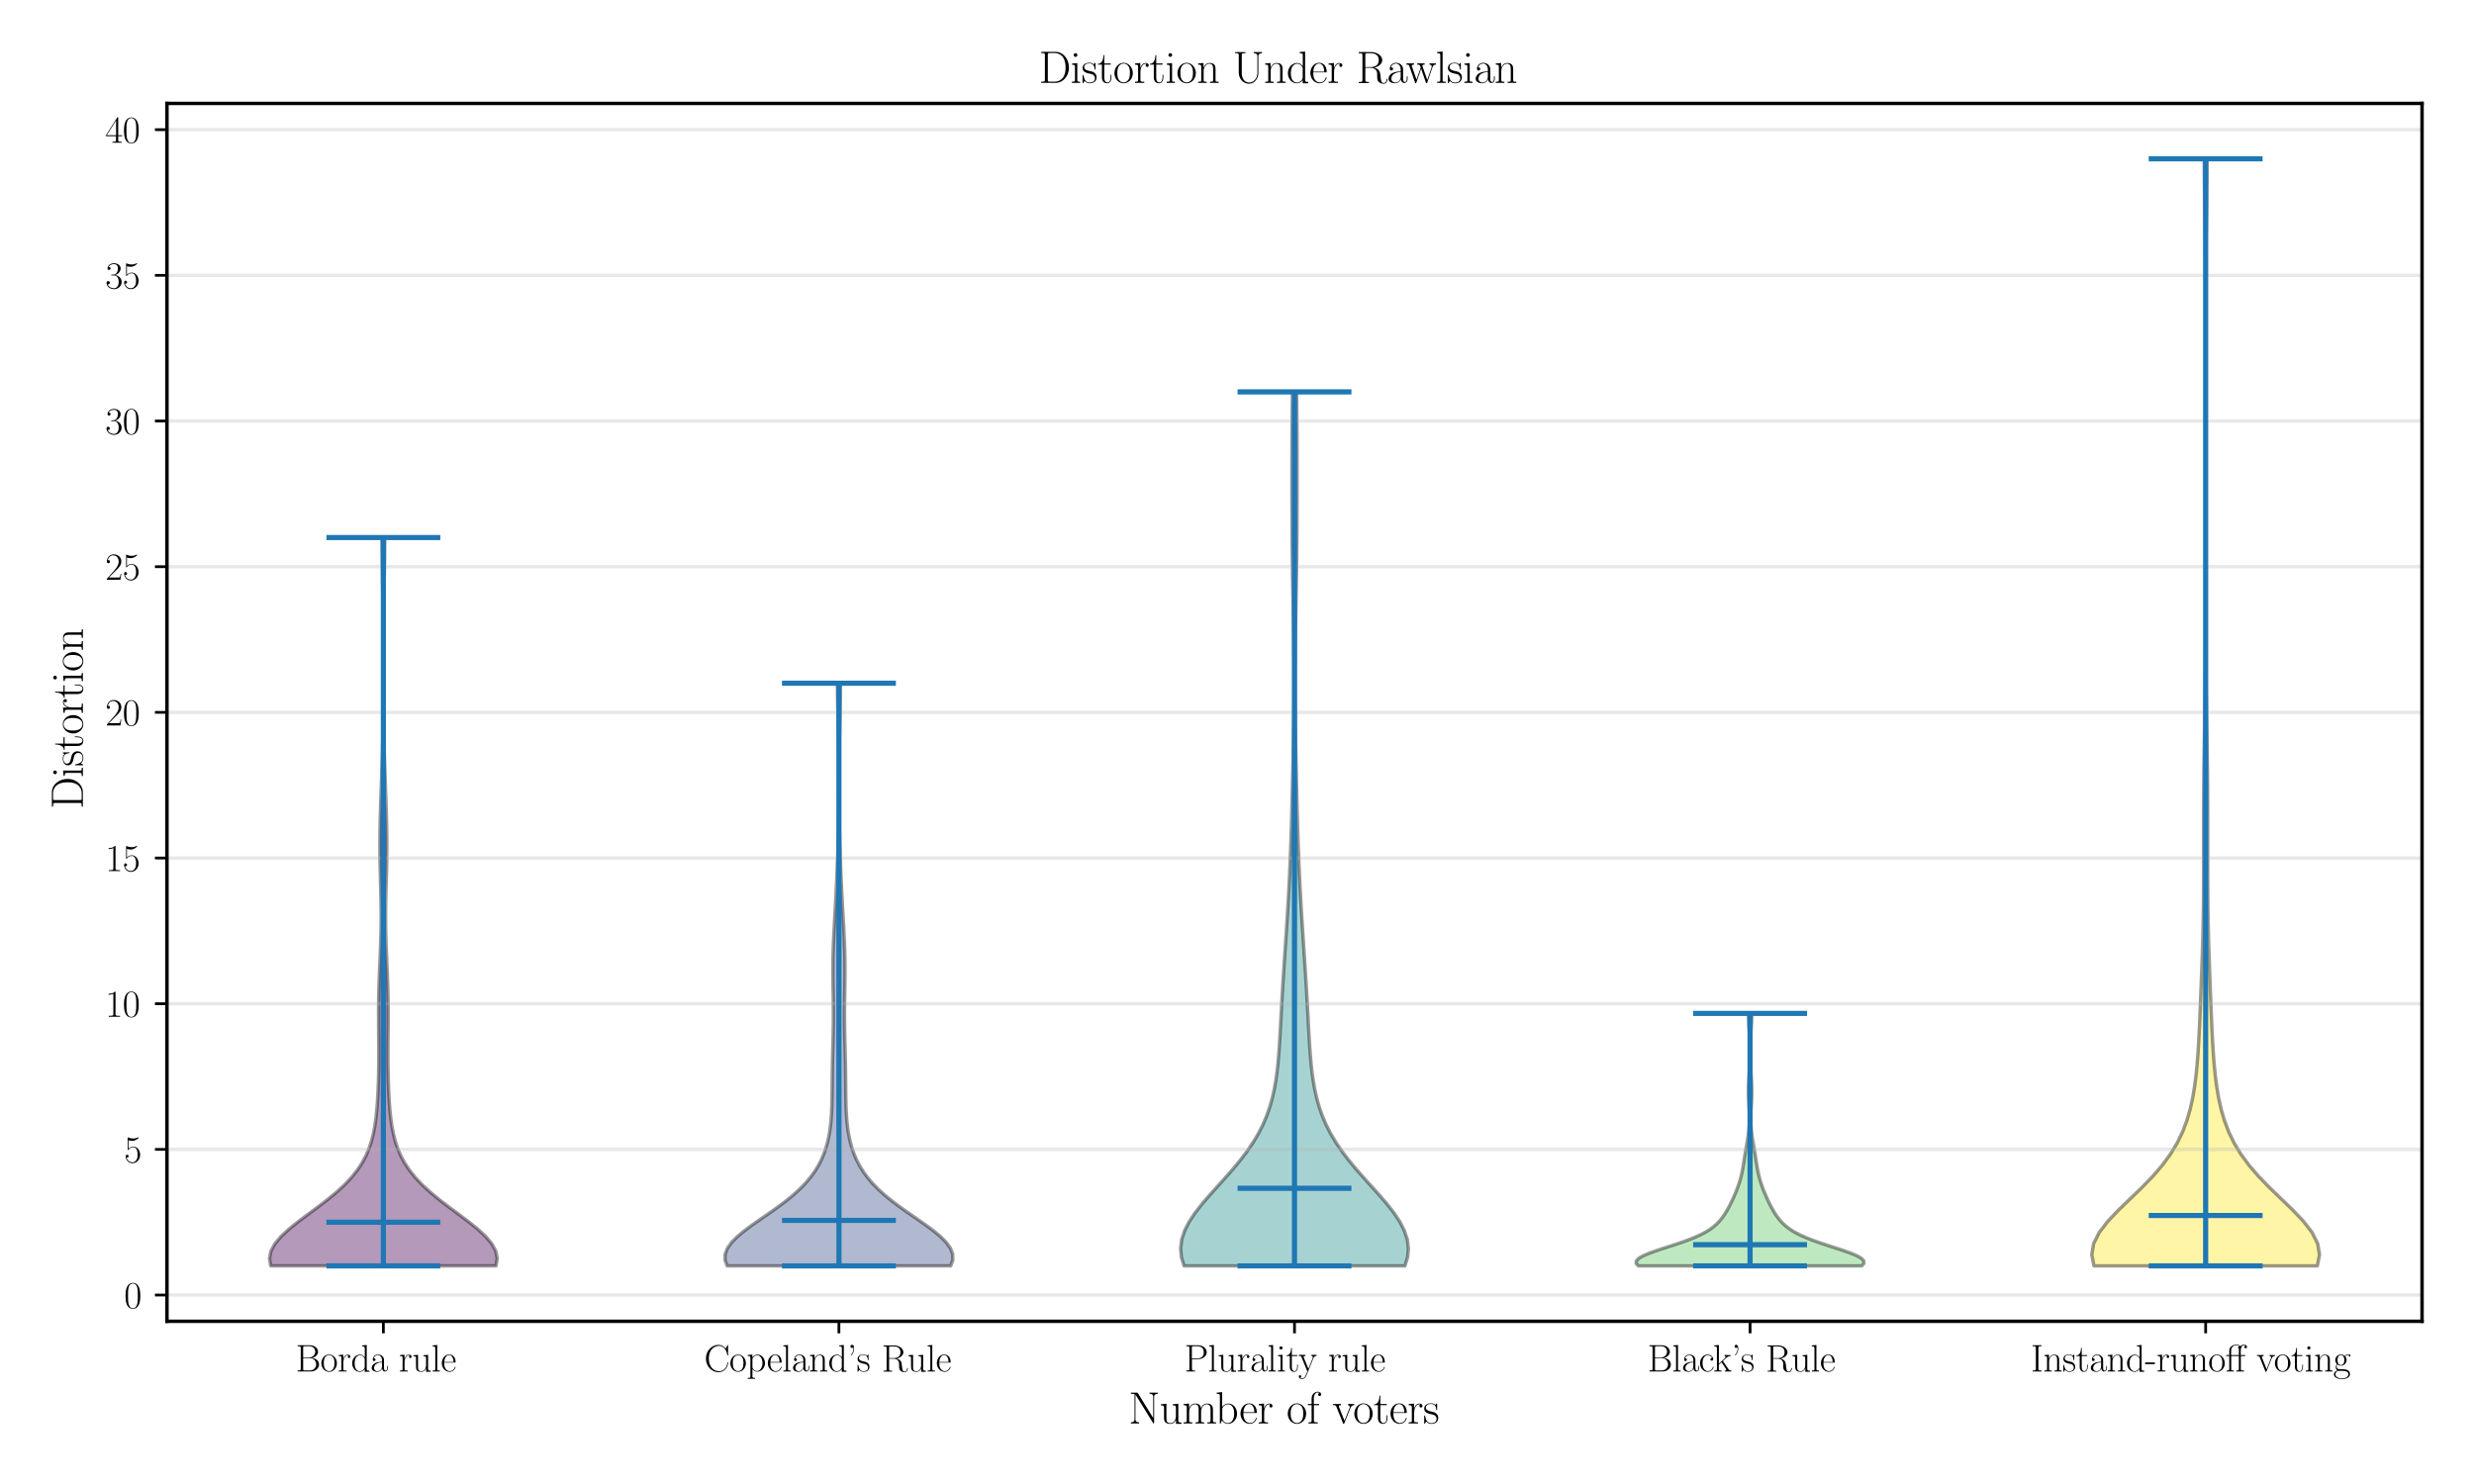 <?xml version="1.0" encoding="utf-8" standalone="no"?>
<!DOCTYPE svg PUBLIC "-//W3C//DTD SVG 1.1//EN"
  "http://www.w3.org/Graphics/SVG/1.1/DTD/svg11.dtd">
<svg xmlns:xlink="http://www.w3.org/1999/xlink" width="720pt" height="432pt" viewBox="0 0 720 432" xmlns="http://www.w3.org/2000/svg" version="1.1">
 <defs>
  <style type="text/css">*{stroke-linejoin: round; stroke-linecap: butt}</style>
 </defs>
 <g id="figure_1">
  <g id="patch_1">
   <path d="M 0 432 
L 720 432 
L 720 0 
L 0 0 
z
" style="fill: #ffffff"/>
  </g>
  <g id="axes_1">
   <g id="patch_2">
    <path d="M 48.591 384.626 
L 704.88 384.626 
L 704.88 30.114 
L 48.591 30.114 
z
" style="fill: #ffffff"/>
   </g>
   <g id="PolyCollection_1">
    <defs>
     <path id="madef26d344" d="M 144.344 -63.488 
L 78.793 -63.488 
L 78.423 -65.629 
L 78.837 -67.771 
L 79.991 -69.913 
L 81.789 -72.055 
L 84.096 -74.196 
L 86.755 -76.338 
L 89.604 -78.48 
L 92.49 -80.621 
L 95.282 -82.763 
L 97.879 -84.905 
L 100.213 -87.047 
L 102.245 -89.188 
L 103.965 -91.33 
L 105.384 -93.472 
L 106.528 -95.613 
L 107.431 -97.755 
L 108.132 -99.897 
L 108.668 -102.038 
L 109.075 -104.18 
L 109.383 -106.322 
L 109.616 -108.464 
L 109.794 -110.605 
L 109.931 -112.747 
L 110.035 -114.889 
L 110.113 -117.03 
L 110.169 -119.172 
L 110.206 -121.314 
L 110.226 -123.456 
L 110.23 -125.597 
L 110.223 -127.739 
L 110.209 -129.881 
L 110.191 -132.022 
L 110.176 -134.164 
L 110.168 -136.306 
L 110.172 -138.448 
L 110.192 -140.589 
L 110.229 -142.731 
L 110.284 -144.873 
L 110.355 -147.014 
L 110.439 -149.156 
L 110.53 -151.298 
L 110.623 -153.439 
L 110.711 -155.581 
L 110.788 -157.723 
L 110.85 -159.865 
L 110.892 -162.006 
L 110.912 -164.148 
L 110.91 -166.29 
L 110.888 -168.431 
L 110.85 -170.573 
L 110.799 -172.715 
L 110.743 -174.857 
L 110.686 -176.998 
L 110.634 -179.14 
L 110.593 -181.282 
L 110.566 -183.423 
L 110.554 -185.565 
L 110.56 -187.707 
L 110.582 -189.848 
L 110.619 -191.99 
L 110.669 -194.132 
L 110.73 -196.274 
L 110.798 -198.415 
L 110.872 -200.557 
L 110.948 -202.699 
L 111.025 -204.84 
L 111.101 -206.982 
L 111.173 -209.124 
L 111.24 -211.266 
L 111.301 -213.407 
L 111.355 -215.549 
L 111.401 -217.691 
L 111.441 -219.832 
L 111.473 -221.974 
L 111.499 -224.116 
L 111.518 -226.257 
L 111.533 -228.399 
L 111.544 -230.541 
L 111.551 -232.683 
L 111.555 -234.824 
L 111.557 -236.966 
L 111.556 -239.108 
L 111.553 -241.249 
L 111.548 -243.391 
L 111.539 -245.533 
L 111.527 -247.675 
L 111.51 -249.816 
L 111.489 -251.958 
L 111.464 -254.1 
L 111.434 -256.241 
L 111.399 -258.383 
L 111.361 -260.525 
L 111.322 -262.666 
L 111.283 -264.808 
L 111.246 -266.95 
L 111.214 -269.092 
L 111.19 -271.233 
L 111.174 -273.375 
L 111.169 -275.517 
L 111.968 -275.517 
L 111.968 -275.517 
L 111.963 -273.375 
L 111.947 -271.233 
L 111.922 -269.092 
L 111.891 -266.95 
L 111.854 -264.808 
L 111.815 -262.666 
L 111.776 -260.525 
L 111.738 -258.383 
L 111.703 -256.241 
L 111.673 -254.1 
L 111.648 -251.958 
L 111.627 -249.816 
L 111.61 -247.675 
L 111.598 -245.533 
L 111.589 -243.391 
L 111.584 -241.249 
L 111.581 -239.108 
L 111.58 -236.966 
L 111.582 -234.824 
L 111.586 -232.683 
L 111.593 -230.541 
L 111.604 -228.399 
L 111.619 -226.257 
L 111.638 -224.116 
L 111.664 -221.974 
L 111.696 -219.832 
L 111.736 -217.691 
L 111.782 -215.549 
L 111.836 -213.407 
L 111.897 -211.266 
L 111.964 -209.124 
L 112.036 -206.982 
L 112.112 -204.84 
L 112.189 -202.699 
L 112.265 -200.557 
L 112.339 -198.415 
L 112.407 -196.274 
L 112.468 -194.132 
L 112.518 -191.99 
L 112.555 -189.848 
L 112.577 -187.707 
L 112.583 -185.565 
L 112.571 -183.423 
L 112.544 -181.282 
L 112.502 -179.14 
L 112.451 -176.998 
L 112.394 -174.857 
L 112.338 -172.715 
L 112.287 -170.573 
L 112.249 -168.431 
L 112.227 -166.29 
L 112.225 -164.148 
L 112.245 -162.006 
L 112.287 -159.865 
L 112.349 -157.723 
L 112.426 -155.581 
L 112.514 -153.439 
L 112.607 -151.298 
L 112.698 -149.156 
L 112.782 -147.014 
L 112.853 -144.873 
L 112.908 -142.731 
L 112.945 -140.589 
L 112.965 -138.448 
L 112.969 -136.306 
L 112.961 -134.164 
L 112.946 -132.022 
L 112.928 -129.881 
L 112.914 -127.739 
L 112.907 -125.597 
L 112.911 -123.456 
L 112.931 -121.314 
L 112.967 -119.172 
L 113.024 -117.03 
L 113.102 -114.889 
L 113.206 -112.747 
L 113.343 -110.605 
L 113.52 -108.464 
L 113.754 -106.322 
L 114.062 -104.18 
L 114.469 -102.038 
L 115.005 -99.897 
L 115.706 -97.755 
L 116.609 -95.613 
L 117.753 -93.472 
L 119.172 -91.33 
L 120.892 -89.188 
L 122.924 -87.047 
L 125.258 -84.905 
L 127.855 -82.763 
L 130.647 -80.621 
L 133.533 -78.48 
L 136.382 -76.338 
L 139.041 -74.196 
L 141.348 -72.055 
L 143.146 -69.913 
L 144.3 -67.771 
L 144.714 -65.629 
L 144.344 -63.488 
z
" style="stroke: #000000; stroke-opacity: 0.4"/>
    </defs>
    <g clip-path="url(#p41e8e72f59)">
     <use xlink:href="#madef26d344" x="0" y="432" style="fill: #440154; fill-opacity: 0.4; stroke: #000000; stroke-opacity: 0.4"/>
    </g>
   </g>
   <g id="PolyCollection_2">
    <defs>
     <path id="m7ad9ed5fa8" d="M 276.684 -63.488 
L 211.62 -63.488 
L 211.006 -65.201 
L 211.04 -66.915 
L 211.701 -68.628 
L 212.928 -70.341 
L 214.633 -72.055 
L 216.707 -73.768 
L 219.029 -75.481 
L 221.484 -77.195 
L 223.964 -78.908 
L 226.38 -80.621 
L 228.664 -82.335 
L 230.767 -84.048 
L 232.663 -85.762 
L 234.341 -87.475 
L 235.802 -89.188 
L 237.056 -90.902 
L 238.119 -92.615 
L 239.009 -94.328 
L 239.746 -96.042 
L 240.348 -97.755 
L 240.831 -99.468 
L 241.212 -101.182 
L 241.507 -102.895 
L 241.728 -104.609 
L 241.888 -106.322 
L 242.001 -108.035 
L 242.076 -109.749 
L 242.123 -111.462 
L 242.153 -113.175 
L 242.172 -114.889 
L 242.187 -116.602 
L 242.203 -118.315 
L 242.224 -120.029 
L 242.251 -121.742 
L 242.285 -123.456 
L 242.325 -125.169 
L 242.368 -126.882 
L 242.411 -128.596 
L 242.451 -130.309 
L 242.484 -132.022 
L 242.508 -133.736 
L 242.521 -135.449 
L 242.522 -137.162 
L 242.512 -138.876 
L 242.493 -140.589 
L 242.468 -142.303 
L 242.44 -144.016 
L 242.414 -145.729 
L 242.394 -147.443 
L 242.384 -149.156 
L 242.387 -150.869 
L 242.406 -152.583 
L 242.441 -154.296 
L 242.492 -156.01 
L 242.557 -157.723 
L 242.635 -159.436 
L 242.722 -161.15 
L 242.815 -162.863 
L 242.911 -164.576 
L 243.008 -166.29 
L 243.103 -168.003 
L 243.196 -169.716 
L 243.285 -171.43 
L 243.37 -173.143 
L 243.451 -174.857 
L 243.528 -176.57 
L 243.602 -178.283 
L 243.672 -179.997 
L 243.739 -181.71 
L 243.801 -183.423 
L 243.858 -185.137 
L 243.91 -186.85 
L 243.956 -188.563 
L 243.997 -190.277 
L 244.031 -191.99 
L 244.059 -193.704 
L 244.082 -195.417 
L 244.1 -197.13 
L 244.112 -198.844 
L 244.121 -200.557 
L 244.125 -202.27 
L 244.126 -203.984 
L 244.123 -205.697 
L 244.116 -207.41 
L 244.106 -209.124 
L 244.091 -210.837 
L 244.071 -212.551 
L 244.047 -214.264 
L 244.018 -215.977 
L 243.985 -217.691 
L 243.949 -219.404 
L 243.91 -221.117 
L 243.87 -222.831 
L 243.832 -224.544 
L 243.796 -226.257 
L 243.766 -227.971 
L 243.742 -229.684 
L 243.728 -231.398 
L 243.723 -233.111 
L 244.581 -233.111 
L 244.581 -233.111 
L 244.576 -231.398 
L 244.562 -229.684 
L 244.538 -227.971 
L 244.508 -226.257 
L 244.473 -224.544 
L 244.434 -222.831 
L 244.394 -221.117 
L 244.355 -219.404 
L 244.319 -217.691 
L 244.286 -215.977 
L 244.257 -214.264 
L 244.233 -212.551 
L 244.213 -210.837 
L 244.199 -209.124 
L 244.188 -207.41 
L 244.181 -205.697 
L 244.178 -203.984 
L 244.179 -202.27 
L 244.183 -200.557 
L 244.192 -198.844 
L 244.205 -197.13 
L 244.222 -195.417 
L 244.245 -193.704 
L 244.273 -191.99 
L 244.307 -190.277 
L 244.348 -188.563 
L 244.394 -186.85 
L 244.446 -185.137 
L 244.503 -183.423 
L 244.565 -181.71 
L 244.632 -179.997 
L 244.702 -178.283 
L 244.776 -176.57 
L 244.853 -174.857 
L 244.935 -173.143 
L 245.02 -171.43 
L 245.108 -169.716 
L 245.201 -168.003 
L 245.296 -166.29 
L 245.393 -164.576 
L 245.489 -162.863 
L 245.582 -161.15 
L 245.669 -159.436 
L 245.747 -157.723 
L 245.812 -156.01 
L 245.863 -154.296 
L 245.898 -152.583 
L 245.917 -150.869 
L 245.92 -149.156 
L 245.911 -147.443 
L 245.891 -145.729 
L 245.864 -144.016 
L 245.836 -142.303 
L 245.811 -140.589 
L 245.792 -138.876 
L 245.782 -137.162 
L 245.783 -135.449 
L 245.796 -133.736 
L 245.82 -132.022 
L 245.853 -130.309 
L 245.893 -128.596 
L 245.937 -126.882 
L 245.979 -125.169 
L 246.019 -123.456 
L 246.053 -121.742 
L 246.08 -120.029 
L 246.101 -118.315 
L 246.117 -116.602 
L 246.132 -114.889 
L 246.151 -113.175 
L 246.181 -111.462 
L 246.228 -109.749 
L 246.303 -108.035 
L 246.416 -106.322 
L 246.577 -104.609 
L 246.798 -102.895 
L 247.092 -101.182 
L 247.473 -99.468 
L 247.956 -97.755 
L 248.558 -96.042 
L 249.295 -94.328 
L 250.185 -92.615 
L 251.248 -90.902 
L 252.503 -89.188 
L 253.963 -87.475 
L 255.641 -85.762 
L 257.537 -84.048 
L 259.641 -82.335 
L 261.924 -80.621 
L 264.34 -78.908 
L 266.82 -77.195 
L 269.275 -75.481 
L 271.597 -73.768 
L 273.671 -72.055 
L 275.376 -70.341 
L 276.604 -68.628 
L 277.264 -66.915 
L 277.298 -65.201 
L 276.684 -63.488 
z
" style="stroke: #000000; stroke-opacity: 0.4"/>
    </defs>
    <g clip-path="url(#p41e8e72f59)">
     <use xlink:href="#m7ad9ed5fa8" x="0" y="432" style="fill: #3b528b; fill-opacity: 0.4; stroke: #000000; stroke-opacity: 0.4"/>
    </g>
   </g>
   <g id="PolyCollection_3">
    <defs>
     <path id="m9bfbc7c58f" d="M 408.876 -63.488 
L 344.595 -63.488 
L 343.816 -66.058 
L 343.59 -68.628 
L 343.916 -71.198 
L 344.766 -73.768 
L 346.083 -76.338 
L 347.79 -78.908 
L 349.795 -81.478 
L 352.001 -84.048 
L 354.31 -86.618 
L 356.632 -89.188 
L 358.888 -91.758 
L 361.015 -94.328 
L 362.967 -96.898 
L 364.713 -99.468 
L 366.24 -102.038 
L 367.546 -104.609 
L 368.641 -107.179 
L 369.54 -109.749 
L 370.267 -112.319 
L 370.845 -114.889 
L 371.3 -117.459 
L 371.656 -120.029 
L 371.935 -122.599 
L 372.157 -125.169 
L 372.34 -127.739 
L 372.498 -130.309 
L 372.641 -132.879 
L 372.778 -135.449 
L 372.916 -138.019 
L 373.057 -140.589 
L 373.204 -143.159 
L 373.359 -145.729 
L 373.52 -148.299 
L 373.686 -150.869 
L 373.856 -153.439 
L 374.029 -156.01 
L 374.201 -158.58 
L 374.372 -161.15 
L 374.538 -163.72 
L 374.699 -166.29 
L 374.854 -168.86 
L 375 -171.43 
L 375.137 -174 
L 375.265 -176.57 
L 375.383 -179.14 
L 375.491 -181.71 
L 375.59 -184.28 
L 375.681 -186.85 
L 375.764 -189.42 
L 375.841 -191.99 
L 375.912 -194.56 
L 375.98 -197.13 
L 376.044 -199.7 
L 376.107 -202.27 
L 376.167 -204.84 
L 376.225 -207.41 
L 376.282 -209.981 
L 376.336 -212.551 
L 376.387 -215.121 
L 376.433 -217.691 
L 376.475 -220.261 
L 376.51 -222.831 
L 376.539 -225.401 
L 376.56 -227.971 
L 376.573 -230.541 
L 376.577 -233.111 
L 376.573 -235.681 
L 376.561 -238.251 
L 376.541 -240.821 
L 376.514 -243.391 
L 376.48 -245.961 
L 376.441 -248.531 
L 376.398 -251.101 
L 376.353 -253.671 
L 376.306 -256.241 
L 376.26 -258.811 
L 376.216 -261.381 
L 376.174 -263.952 
L 376.136 -266.522 
L 376.101 -269.092 
L 376.072 -271.662 
L 376.046 -274.232 
L 376.026 -276.802 
L 376.009 -279.372 
L 375.996 -281.942 
L 375.986 -284.512 
L 375.979 -287.082 
L 375.975 -289.652 
L 375.974 -292.222 
L 375.975 -294.792 
L 375.978 -297.362 
L 375.984 -299.932 
L 375.993 -302.502 
L 376.006 -305.072 
L 376.022 -307.642 
L 376.042 -310.212 
L 376.066 -312.782 
L 376.095 -315.352 
L 376.129 -317.923 
L 377.342 -317.923 
L 377.342 -317.923 
L 377.376 -315.352 
L 377.405 -312.782 
L 377.429 -310.212 
L 377.449 -307.642 
L 377.465 -305.072 
L 377.478 -302.502 
L 377.487 -299.932 
L 377.493 -297.362 
L 377.497 -294.792 
L 377.498 -292.222 
L 377.496 -289.652 
L 377.492 -287.082 
L 377.485 -284.512 
L 377.476 -281.942 
L 377.463 -279.372 
L 377.446 -276.802 
L 377.425 -274.232 
L 377.4 -271.662 
L 377.37 -269.092 
L 377.336 -266.522 
L 377.297 -263.952 
L 377.255 -261.381 
L 377.211 -258.811 
L 377.165 -256.241 
L 377.118 -253.671 
L 377.073 -251.101 
L 377.03 -248.531 
L 376.991 -245.961 
L 376.958 -243.391 
L 376.93 -240.821 
L 376.91 -238.251 
L 376.898 -235.681 
L 376.894 -233.111 
L 376.898 -230.541 
L 376.911 -227.971 
L 376.932 -225.401 
L 376.961 -222.831 
L 376.996 -220.261 
L 377.038 -217.691 
L 377.084 -215.121 
L 377.135 -212.551 
L 377.189 -209.981 
L 377.246 -207.41 
L 377.304 -204.84 
L 377.365 -202.27 
L 377.427 -199.7 
L 377.491 -197.13 
L 377.559 -194.56 
L 377.63 -191.99 
L 377.707 -189.42 
L 377.79 -186.85 
L 377.881 -184.28 
L 377.98 -181.71 
L 378.089 -179.14 
L 378.207 -176.57 
L 378.334 -174 
L 378.471 -171.43 
L 378.618 -168.86 
L 378.772 -166.29 
L 378.933 -163.72 
L 379.1 -161.15 
L 379.27 -158.58 
L 379.443 -156.01 
L 379.615 -153.439 
L 379.785 -150.869 
L 379.952 -148.299 
L 380.113 -145.729 
L 380.267 -143.159 
L 380.414 -140.589 
L 380.556 -138.019 
L 380.693 -135.449 
L 380.83 -132.879 
L 380.973 -130.309 
L 381.131 -127.739 
L 381.314 -125.169 
L 381.537 -122.599 
L 381.816 -120.029 
L 382.172 -117.459 
L 382.626 -114.889 
L 383.204 -112.319 
L 383.931 -109.749 
L 384.831 -107.179 
L 385.925 -104.609 
L 387.231 -102.038 
L 388.758 -99.468 
L 390.504 -96.898 
L 392.456 -94.328 
L 394.583 -91.758 
L 396.84 -89.188 
L 399.162 -86.618 
L 401.471 -84.048 
L 403.676 -81.478 
L 405.682 -78.908 
L 407.388 -76.338 
L 408.705 -73.768 
L 409.555 -71.198 
L 409.882 -68.628 
L 409.655 -66.058 
L 408.876 -63.488 
z
" style="stroke: #000000; stroke-opacity: 0.4"/>
    </defs>
    <g clip-path="url(#p41e8e72f59)">
     <use xlink:href="#m9bfbc7c58f" x="0" y="432" style="fill: #21918c; fill-opacity: 0.4; stroke: #000000; stroke-opacity: 0.4"/>
    </g>
   </g>
   <g id="PolyCollection_4">
    <defs>
     <path id="me345000cb7" d="M 541.815 -63.488 
L 476.823 -63.488 
L 476.173 -64.23 
L 476.232 -64.973 
L 476.957 -65.715 
L 478.262 -66.458 
L 480.024 -67.2 
L 482.104 -67.943 
L 484.36 -68.685 
L 486.662 -69.427 
L 488.901 -70.17 
L 490.997 -70.912 
L 492.898 -71.655 
L 494.579 -72.397 
L 496.038 -73.14 
L 497.288 -73.882 
L 498.35 -74.625 
L 499.254 -75.367 
L 500.027 -76.11 
L 500.694 -76.852 
L 501.28 -77.594 
L 501.802 -78.337 
L 502.276 -79.079 
L 502.712 -79.822 
L 503.119 -80.564 
L 503.503 -81.307 
L 503.87 -82.049 
L 504.221 -82.792 
L 504.558 -83.534 
L 504.882 -84.277 
L 505.193 -85.019 
L 505.489 -85.762 
L 505.768 -86.504 
L 506.029 -87.246 
L 506.271 -87.989 
L 506.491 -88.731 
L 506.689 -89.474 
L 506.867 -90.216 
L 507.025 -90.959 
L 507.167 -91.701 
L 507.296 -92.444 
L 507.416 -93.186 
L 507.532 -93.929 
L 507.647 -94.671 
L 507.764 -95.413 
L 507.885 -96.156 
L 508.01 -96.898 
L 508.139 -97.641 
L 508.271 -98.383 
L 508.402 -99.126 
L 508.531 -99.868 
L 508.652 -100.611 
L 508.765 -101.353 
L 508.865 -102.096 
L 508.95 -102.838 
L 509.02 -103.581 
L 509.074 -104.323 
L 509.11 -105.065 
L 509.13 -105.808 
L 509.135 -106.55 
L 509.126 -107.293 
L 509.104 -108.035 
L 509.073 -108.778 
L 509.034 -109.52 
L 508.992 -110.263 
L 508.949 -111.005 
L 508.909 -111.748 
L 508.875 -112.49 
L 508.851 -113.232 
L 508.838 -113.975 
L 508.837 -114.717 
L 508.85 -115.46 
L 508.874 -116.202 
L 508.909 -116.945 
L 508.951 -117.687 
L 508.997 -118.43 
L 509.046 -119.172 
L 509.093 -119.915 
L 509.137 -120.657 
L 509.175 -121.4 
L 509.208 -122.142 
L 509.235 -122.884 
L 509.255 -123.627 
L 509.269 -124.369 
L 509.277 -125.112 
L 509.278 -125.854 
L 509.274 -126.597 
L 509.263 -127.339 
L 509.247 -128.082 
L 509.224 -128.824 
L 509.194 -129.567 
L 509.158 -130.309 
L 509.117 -131.051 
L 509.071 -131.794 
L 509.023 -132.536 
L 508.976 -133.279 
L 508.931 -134.021 
L 508.892 -134.764 
L 508.862 -135.506 
L 508.843 -136.249 
L 508.836 -136.991 
L 509.802 -136.991 
L 509.802 -136.991 
L 509.796 -136.249 
L 509.777 -135.506 
L 509.746 -134.764 
L 509.708 -134.021 
L 509.663 -133.279 
L 509.615 -132.536 
L 509.567 -131.794 
L 509.522 -131.051 
L 509.48 -130.309 
L 509.444 -129.567 
L 509.415 -128.824 
L 509.392 -128.082 
L 509.375 -127.339 
L 509.365 -126.597 
L 509.36 -125.854 
L 509.362 -125.112 
L 509.37 -124.369 
L 509.383 -123.627 
L 509.403 -122.884 
L 509.43 -122.142 
L 509.463 -121.4 
L 509.502 -120.657 
L 509.546 -119.915 
L 509.593 -119.172 
L 509.641 -118.43 
L 509.687 -117.687 
L 509.729 -116.945 
L 509.764 -116.202 
L 509.788 -115.46 
L 509.801 -114.717 
L 509.801 -113.975 
L 509.788 -113.232 
L 509.764 -112.49 
L 509.73 -111.748 
L 509.69 -111.005 
L 509.647 -110.263 
L 509.604 -109.52 
L 509.565 -108.778 
L 509.534 -108.035 
L 509.513 -107.293 
L 509.503 -106.55 
L 509.508 -105.808 
L 509.528 -105.065 
L 509.565 -104.323 
L 509.618 -103.581 
L 509.688 -102.838 
L 509.774 -102.096 
L 509.874 -101.353 
L 509.986 -100.611 
L 510.108 -99.868 
L 510.236 -99.126 
L 510.368 -98.383 
L 510.499 -97.641 
L 510.629 -96.898 
L 510.754 -96.156 
L 510.875 -95.413 
L 510.992 -94.671 
L 511.107 -93.929 
L 511.222 -93.186 
L 511.343 -92.444 
L 511.472 -91.701 
L 511.614 -90.959 
L 511.772 -90.216 
L 511.949 -89.474 
L 512.148 -88.731 
L 512.368 -87.989 
L 512.609 -87.246 
L 512.87 -86.504 
L 513.15 -85.762 
L 513.446 -85.019 
L 513.756 -84.277 
L 514.081 -83.534 
L 514.418 -82.792 
L 514.769 -82.049 
L 515.135 -81.307 
L 515.52 -80.564 
L 515.927 -79.822 
L 516.363 -79.079 
L 516.836 -78.337 
L 517.358 -77.594 
L 517.944 -76.852 
L 518.612 -76.11 
L 519.384 -75.367 
L 520.288 -74.625 
L 521.351 -73.882 
L 522.6 -73.14 
L 524.059 -72.397 
L 525.74 -71.655 
L 527.642 -70.912 
L 529.737 -70.17 
L 531.977 -69.427 
L 534.279 -68.685 
L 536.535 -67.943 
L 538.615 -67.2 
L 540.377 -66.458 
L 541.681 -65.715 
L 542.407 -64.973 
L 542.465 -64.23 
L 541.815 -63.488 
z
" style="stroke: #000000; stroke-opacity: 0.4"/>
    </defs>
    <g clip-path="url(#p41e8e72f59)">
     <use xlink:href="#me345000cb7" x="0" y="432" style="fill: #5ec962; fill-opacity: 0.4; stroke: #000000; stroke-opacity: 0.4"/>
    </g>
   </g>
   <g id="PolyCollection_5">
    <defs>
     <path id="maa677ec937" d="M 674.403 -63.488 
L 609.403 -63.488 
L 608.757 -66.743 
L 609.308 -69.999 
L 610.949 -73.254 
L 613.463 -76.509 
L 616.559 -79.765 
L 619.933 -83.02 
L 623.309 -86.276 
L 626.47 -89.531 
L 629.279 -92.786 
L 631.67 -96.042 
L 633.634 -99.297 
L 635.204 -102.553 
L 636.434 -105.808 
L 637.384 -109.063 
L 638.111 -112.319 
L 638.666 -115.574 
L 639.089 -118.829 
L 639.413 -122.085 
L 639.667 -125.34 
L 639.87 -128.596 
L 640.039 -131.851 
L 640.188 -135.106 
L 640.324 -138.362 
L 640.454 -141.617 
L 640.581 -144.873 
L 640.705 -148.128 
L 640.824 -151.383 
L 640.937 -154.639 
L 641.038 -157.894 
L 641.124 -161.15 
L 641.193 -164.405 
L 641.244 -167.66 
L 641.277 -170.916 
L 641.296 -174.171 
L 641.304 -177.427 
L 641.305 -180.682 
L 641.302 -183.937 
L 641.3 -187.193 
L 641.299 -190.448 
L 641.301 -193.704 
L 641.309 -196.959 
L 641.322 -200.214 
L 641.344 -203.47 
L 641.374 -206.725 
L 641.413 -209.981 
L 641.461 -213.236 
L 641.517 -216.491 
L 641.576 -219.747 
L 641.636 -223.002 
L 641.692 -226.257 
L 641.743 -229.513 
L 641.787 -232.768 
L 641.822 -236.024 
L 641.849 -239.279 
L 641.868 -242.534 
L 641.881 -245.79 
L 641.89 -249.045 
L 641.896 -252.301 
L 641.899 -255.556 
L 641.901 -258.811 
L 641.902 -262.067 
L 641.902 -265.322 
L 641.903 -268.578 
L 641.903 -271.833 
L 641.903 -275.088 
L 641.903 -278.344 
L 641.903 -281.599 
L 641.903 -284.855 
L 641.903 -288.11 
L 641.903 -291.365 
L 641.903 -294.621 
L 641.903 -297.876 
L 641.903 -301.132 
L 641.903 -304.387 
L 641.903 -307.642 
L 641.903 -310.898 
L 641.903 -314.153 
L 641.903 -317.409 
L 641.903 -320.664 
L 641.903 -323.919 
L 641.902 -327.175 
L 641.902 -330.43 
L 641.901 -333.685 
L 641.9 -336.941 
L 641.897 -340.196 
L 641.892 -343.452 
L 641.884 -346.707 
L 641.873 -349.962 
L 641.855 -353.218 
L 641.831 -356.473 
L 641.8 -359.729 
L 641.761 -362.984 
L 641.715 -366.239 
L 641.664 -369.495 
L 641.614 -372.75 
L 641.567 -376.006 
L 641.528 -379.261 
L 641.503 -382.516 
L 641.495 -385.772 
L 642.311 -385.772 
L 642.311 -385.772 
L 642.302 -382.516 
L 642.277 -379.261 
L 642.239 -376.006 
L 642.192 -372.75 
L 642.141 -369.495 
L 642.091 -366.239 
L 642.045 -362.984 
L 642.006 -359.729 
L 641.974 -356.473 
L 641.95 -353.218 
L 641.933 -349.962 
L 641.921 -346.707 
L 641.914 -343.452 
L 641.909 -340.196 
L 641.906 -336.941 
L 641.904 -333.685 
L 641.904 -330.43 
L 641.903 -327.175 
L 641.903 -323.919 
L 641.903 -320.664 
L 641.903 -317.409 
L 641.903 -314.153 
L 641.903 -310.898 
L 641.903 -307.642 
L 641.903 -304.387 
L 641.903 -301.132 
L 641.903 -297.876 
L 641.903 -294.621 
L 641.903 -291.365 
L 641.903 -288.11 
L 641.903 -284.855 
L 641.903 -281.599 
L 641.903 -278.344 
L 641.903 -275.088 
L 641.903 -271.833 
L 641.903 -268.578 
L 641.903 -265.322 
L 641.904 -262.067 
L 641.905 -258.811 
L 641.907 -255.556 
L 641.91 -252.301 
L 641.916 -249.045 
L 641.924 -245.79 
L 641.938 -242.534 
L 641.957 -239.279 
L 641.984 -236.024 
L 642.019 -232.768 
L 642.062 -229.513 
L 642.113 -226.257 
L 642.17 -223.002 
L 642.23 -219.747 
L 642.289 -216.491 
L 642.344 -213.236 
L 642.392 -209.981 
L 642.432 -206.725 
L 642.462 -203.47 
L 642.483 -200.214 
L 642.497 -196.959 
L 642.504 -193.704 
L 642.507 -190.448 
L 642.506 -187.193 
L 642.503 -183.937 
L 642.501 -180.682 
L 642.502 -177.427 
L 642.51 -174.171 
L 642.529 -170.916 
L 642.562 -167.66 
L 642.613 -164.405 
L 642.682 -161.15 
L 642.768 -157.894 
L 642.869 -154.639 
L 642.981 -151.383 
L 643.101 -148.128 
L 643.225 -144.873 
L 643.352 -141.617 
L 643.482 -138.362 
L 643.618 -135.106 
L 643.766 -131.851 
L 643.936 -128.596 
L 644.139 -125.34 
L 644.392 -122.085 
L 644.717 -118.829 
L 645.14 -115.574 
L 645.694 -112.319 
L 646.421 -109.063 
L 647.371 -105.808 
L 648.601 -102.553 
L 650.172 -99.297 
L 652.136 -96.042 
L 654.526 -92.786 
L 657.335 -89.531 
L 660.497 -86.276 
L 663.872 -83.02 
L 667.247 -79.765 
L 670.343 -76.509 
L 672.856 -73.254 
L 674.498 -69.999 
L 675.049 -66.743 
L 674.403 -63.488 
z
" style="stroke: #000000; stroke-opacity: 0.4"/>
    </defs>
    <g clip-path="url(#p41e8e72f59)">
     <use xlink:href="#maa677ec937" x="0" y="432" style="fill: #fde725; fill-opacity: 0.4; stroke: #000000; stroke-opacity: 0.4"/>
    </g>
   </g>
   <g id="matplotlib.axis_1">
    <g id="xtick_1">
     <g id="line2d_1">
      <defs>
       <path id="mcfcfd38d86" d="M 0 0 
L 0 3.5 
" style="stroke: #000000; stroke-width: 0.8"/>
      </defs>
      <g>
       <use xlink:href="#mcfcfd38d86" x="111.568" y="384.626" style="stroke: #000000; stroke-width: 0.8"/>
      </g>
     </g>
     <g id="text_1">
      <!-- Borda rule -->
      <g transform="translate(86.043 399.237) scale(0.11 -0.11)">
       <defs>
        <path id="CMR17-42" d="M 333 4352 
L 333 4186 
C 774 4186 845 4186 845 3900 
L 845 452 
C 845 166 774 166 333 166 
L 333 0 
L 2534 0 
C 3354 0 3885 583 3885 1164 
C 3885 1741 3360 2233 2675 2233 
C 3290 2356 3718 2771 3718 3264 
C 3718 3802 3194 4352 2368 4352 
L 333 4352 
z
M 1248 2304 
L 1248 3937 
C 1248 4155 1261 4186 1517 4186 
L 2336 4186 
C 2970 4186 3251 3674 3251 3277 
C 3251 2791 2861 2304 2170 2304 
L 1248 2304 
z
M 1517 166 
C 1261 166 1248 197 1248 413 
L 1248 2202 
L 2432 2202 
C 3091 2202 3411 1625 3411 1162 
C 3411 699 3046 166 2349 166 
L 1517 166 
z
" transform="scale(0.016)"/>
        <path id="CMR17-6f" d="M 2758 1356 
C 2758 2176 2163 2816 1466 2816 
C 768 2816 173 2176 173 1356 
C 173 551 768 -64 1466 -64 
C 2163 -64 2758 551 2758 1356 
z
M 1466 51 
C 1165 51 909 230 762 480 
C 602 767 582 1126 582 1408 
C 582 1677 595 2010 762 2298 
C 890 2509 1139 2714 1466 2714 
C 1754 2714 1997 2554 2150 2330 
C 2349 2029 2349 1607 2349 1408 
C 2349 1158 2336 775 2163 467 
C 1984 173 1709 51 1466 51 
z
" transform="scale(0.016)"/>
        <path id="CMR17-72" d="M 960 1497 
C 960 2112 1222 2688 1702 2688 
C 1747 2688 1792 2682 1837 2662 
C 1837 2662 1696 2617 1696 2452 
C 1696 2298 1818 2234 1914 2234 
C 1990 2234 2131 2279 2131 2458 
C 2131 2663 1926 2790 1709 2790 
C 1222 2790 1011 2317 947 2093 
L 941 2093 
L 941 2790 
L 198 2720 
L 198 2554 
C 576 2554 634 2515 634 2208 
L 634 428 
C 634 184 608 153 198 153 
L 198 -13 
C 352 0 646 0 813 0 
C 998 0 1325 0 1498 -13 
L 1498 153 
C 1037 153 960 153 960 440 
L 960 1497 
z
" transform="scale(0.016)"/>
        <path id="CMR17-64" d="M 1869 4326 
L 1869 4160 
C 2246 4160 2304 4122 2304 3820 
L 2304 2345 
C 2278 2377 2016 2790 1498 2790 
C 845 2790 211 2208 211 1364 
C 211 525 806 -64 1434 -64 
C 1978 -64 2259 337 2291 380 
L 2291 -63 
L 3066 -63 
L 3066 128 
C 2688 128 2630 166 2630 473 
L 2630 4396 
L 1869 4326 
z
M 2291 755 
C 2291 563 2176 390 2029 262 
C 1811 70 1594 38 1472 38 
C 1286 38 621 134 621 1356 
C 621 2612 1363 2688 1530 2688 
C 1824 2688 2061 2522 2208 2291 
C 2291 2157 2291 2138 2291 2023 
L 2291 755 
z
" transform="scale(0.016)"/>
        <path id="CMR17-61" d="M 2304 1653 
C 2304 2072 2304 2294 2035 2543 
C 1798 2752 1523 2816 1306 2816 
C 800 2816 435 2407 435 1971 
C 435 1728 627 1728 666 1728 
C 749 1728 896 1778 896 1954 
C 896 2112 774 2181 666 2181 
C 640 2181 608 2174 589 2168 
C 723 2592 1069 2714 1293 2714 
C 1613 2714 1965 2429 1965 1885 
L 1965 1600 
C 1587 1600 1133 1549 774 1357 
C 371 1133 256 813 256 570 
C 256 77 832 -64 1171 -64 
C 1523 -64 1850 139 1990 511 
C 2003 233 2182 -18 2464 -18 
C 2598 -18 2938 70 2938 567 
L 2938 920 
L 2822 920 
L 2822 562 
C 2822 178 2650 128 2566 128 
C 2304 128 2304 458 2304 738 
L 2304 1653 
z
M 1965 870 
C 1965 317 1568 38 1216 38 
C 896 38 646 275 646 570 
C 646 761 730 1100 1101 1305 
C 1408 1478 1760 1504 1965 1504 
L 1965 870 
z
" transform="scale(0.016)"/>
        <path id="CMR17-75" d="M 1882 2693 
L 1882 2528 
C 2259 2528 2317 2489 2317 2186 
L 2317 1032 
C 2317 500 2029 38 1555 38 
C 1030 38 986 348 986 678 
L 986 2763 
L 211 2693 
L 211 2528 
C 467 2528 640 2528 646 2274 
L 646 1058 
C 646 633 646 361 813 183 
C 896 101 1056 -64 1517 -64 
C 2061 -64 2272 377 2323 506 
L 2330 506 
L 2330 -63 
L 3091 -63 
L 3091 128 
C 2714 128 2656 166 2656 473 
L 2656 2763 
L 1882 2693 
z
" transform="scale(0.016)"/>
        <path id="CMR17-6c" d="M 979 4396 
L 218 4326 
L 218 4160 
C 595 4160 653 4122 653 3817 
L 653 426 
C 653 184 627 153 218 153 
L 218 -13 
C 371 0 653 0 813 0 
C 979 0 1261 0 1414 -13 
L 1414 153 
C 1005 153 979 178 979 426 
L 979 4396 
z
" transform="scale(0.016)"/>
        <path id="CMR17-65" d="M 2438 1472 
C 2464 1498 2464 1511 2464 1576 
C 2464 2238 2118 2816 1389 2816 
C 710 2816 173 2169 173 1383 
C 173 551 781 -64 1459 -64 
C 2176 -64 2458 607 2458 740 
C 2458 784 2419 784 2406 784 
C 2362 784 2355 771 2330 696 
C 2189 265 1837 51 1504 51 
C 1229 51 954 203 781 480 
C 582 803 582 1176 582 1472 
L 2438 1472 
z
M 589 1568 
C 634 2505 1126 2714 1382 2714 
C 1818 2714 2112 2297 2118 1568 
L 589 1568 
z
" transform="scale(0.016)"/>
       </defs>
       <use xlink:href="#CMR17-42" transform="scale(0.996)"/>
       <use xlink:href="#CMR17-6f" transform="translate(65.189 0) scale(0.996)"/>
       <use xlink:href="#CMR17-72" transform="translate(110.879 0) scale(0.996)"/>
       <use xlink:href="#CMR17-64" transform="translate(146.16 0) scale(0.996)"/>
       <use xlink:href="#CMR17-61" transform="translate(197.055 0) scale(0.996)"/>
       <use xlink:href="#CMR17-72" transform="translate(272.822 0) scale(0.996)"/>
       <use xlink:href="#CMR17-75" transform="translate(308.103 0) scale(0.996)"/>
       <use xlink:href="#CMR17-6c" transform="translate(358.998 0) scale(0.996)"/>
       <use xlink:href="#CMR17-65" transform="translate(383.869 0) scale(0.996)"/>
      </g>
     </g>
    </g>
    <g id="xtick_2">
     <g id="line2d_2">
      <g>
       <use xlink:href="#mcfcfd38d86" x="244.152" y="384.626" style="stroke: #000000; stroke-width: 0.8"/>
      </g>
     </g>
     <g id="text_2">
      <!-- Copeland's Rule -->
      <g transform="translate(204.928 399.237) scale(0.11 -0.11)">
       <defs>
        <path id="CMR17-43" d="M 3974 4289 
C 3974 4403 3968 4410 3930 4410 
C 3904 4410 3898 4403 3853 4327 
L 3571 3792 
C 3258 4187 2874 4416 2381 4416 
C 1286 4416 294 3456 294 2148 
C 294 826 1286 -128 2387 -128 
C 3366 -128 3974 730 3974 1461 
C 3974 1524 3974 1550 3917 1550 
C 3866 1550 3866 1531 3859 1474 
C 3808 585 3168 38 2477 38 
C 1824 38 781 495 781 2147 
C 781 3805 1843 4250 2464 4250 
C 3187 4250 3712 3628 3834 2745 
C 3846 2668 3846 2655 3904 2655 
C 3974 2655 3974 2668 3974 2783 
L 3974 4289 
z
" transform="scale(0.016)"/>
        <path id="CMR17-70" d="M 1408 -1063 
C 998 -1063 973 -1037 973 -789 
L 973 402 
C 1158 134 1427 -38 1766 -38 
C 2406 -38 3053 523 3053 1388 
C 3053 2191 2496 2802 1837 2802 
C 1453 2802 1139 2592 960 2338 
L 960 2802 
L 198 2732 
L 198 2567 
C 576 2567 634 2528 634 2223 
L 634 -789 
C 634 -1031 608 -1063 198 -1063 
L 198 -1228 
C 352 -1216 634 -1216 800 -1216 
C 966 -1216 1254 -1216 1408 -1228 
L 1408 -1063 
z
M 973 2012 
C 973 2102 973 2235 1222 2471 
C 1254 2497 1472 2688 1792 2688 
C 2259 2688 2643 2108 2643 1382 
C 2643 656 2234 64 1728 64 
C 1498 64 1248 172 1056 472 
C 973 612 973 650 973 752 
L 973 2012 
z
" transform="scale(0.016)"/>
        <path id="CMR17-6e" d="M 2656 1933 
C 2656 2259 2592 2790 1837 2790 
C 1331 2790 1069 2400 973 2144 
L 966 2144 
L 966 2790 
L 211 2720 
L 211 2554 
C 589 2554 646 2515 646 2208 
L 646 428 
C 646 184 621 153 211 153 
L 211 -13 
C 365 0 646 0 813 0 
C 979 0 1267 0 1421 -13 
L 1421 153 
C 1011 153 986 178 986 428 
L 986 1658 
C 986 2247 1344 2688 1792 2688 
C 2266 2688 2317 2266 2317 1958 
L 2317 428 
C 2317 184 2291 153 1882 153 
L 1882 -13 
C 2035 0 2317 0 2483 0 
C 2650 0 2938 0 3091 -13 
L 3091 153 
C 2682 153 2656 178 2656 428 
L 2656 1933 
z
" transform="scale(0.016)"/>
        <path id="CMR17-27" d="M 1024 4025 
C 1037 3955 1043 3929 1043 3820 
C 1043 3415 883 3042 634 2778 
C 608 2752 595 2733 595 2707 
C 595 2681 621 2656 646 2656 
C 691 2656 1146 3105 1146 3811 
C 1146 3952 1133 4426 800 4426 
C 659 4426 538 4331 538 4165 
C 538 3999 659 3904 800 3904 
C 858 3904 966 3923 1024 4025 
z
" transform="scale(0.016)"/>
        <path id="CMR17-73" d="M 1978 2697 
C 1978 2813 1971 2819 1933 2819 
C 1907 2819 1901 2813 1824 2717 
C 1805 2691 1747 2626 1728 2601 
C 1523 2819 1235 2819 1126 2819 
C 416 2819 160 2447 160 2076 
C 160 1498 813 1365 998 1325 
C 1402 1243 1542 1217 1677 1101 
C 1760 1025 1901 884 1901 654 
C 1901 384 1747 38 1158 38 
C 602 38 403 460 288 1021 
C 269 1110 269 1117 218 1117 
C 166 1117 160 1110 160 983 
L 160 63 
C 160 -51 166 -58 205 -58 
C 237 -58 243 -51 275 0 
C 314 57 410 211 448 276 
C 576 103 800 -64 1158 -64 
C 1792 -64 2131 283 2131 784 
C 2131 1112 1958 1285 1875 1362 
C 1683 1561 1459 1606 1190 1657 
C 838 1735 390 1825 390 2217 
C 390 2383 480 2737 1126 2737 
C 1811 2737 1850 2094 1862 1888 
C 1869 1856 1901 1849 1920 1849 
C 1978 1849 1978 1869 1978 1978 
L 1978 2697 
z
" transform="scale(0.016)"/>
        <path id="CMR17-52" d="M 2509 2146 
C 3117 2268 3629 2676 3629 3186 
C 3629 3785 2950 4326 2054 4326 
L 333 4326 
L 333 4160 
C 774 4160 845 4160 845 3873 
L 845 415 
C 845 128 774 128 333 128 
L 333 -26 
C 518 -26 851 -26 1050 -26 
C 1248 -26 1581 -26 1766 -26 
L 1766 128 
C 1325 128 1254 128 1254 417 
L 1254 2112 
L 2003 2112 
C 2368 2112 2573 1964 2662 1881 
C 2918 1632 2918 1459 2918 1024 
C 2918 595 2918 377 3110 160 
C 3354 -102 3680 -128 3821 -128 
C 4294 -128 4365 396 4365 503 
C 4365 540 4365 585 4307 585 
C 4256 585 4250 547 4250 522 
C 4218 112 4032 -26 3834 -26 
C 3482 -26 3443 375 3405 764 
C 3386 898 3373 993 3360 1133 
C 3322 1452 3270 1917 2509 2146 
z
M 1984 2214 
L 1254 2214 
L 1254 3913 
C 1254 4129 1267 4160 1523 4160 
L 1990 4160 
C 2522 4160 3142 3977 3142 3190 
C 3142 2372 2464 2214 1984 2214 
z
" transform="scale(0.016)"/>
       </defs>
       <use xlink:href="#CMR17-43" transform="scale(0.996)"/>
       <use xlink:href="#CMR17-6f" transform="translate(66.51 0) scale(0.996)"/>
       <use xlink:href="#CMR17-70" transform="translate(112.2 0) scale(0.996)"/>
       <use xlink:href="#CMR17-65" transform="translate(165.698 0) scale(0.996)"/>
       <use xlink:href="#CMR17-6c" transform="translate(206.184 0) scale(0.996)"/>
       <use xlink:href="#CMR17-61" transform="translate(231.055 0) scale(0.996)"/>
       <use xlink:href="#CMR17-6e" transform="translate(276.745 0) scale(0.996)"/>
       <use xlink:href="#CMR17-64" transform="translate(327.641 0) scale(0.996)"/>
       <use xlink:href="#CMR17-27" transform="translate(378.536 0) scale(0.996)"/>
       <use xlink:href="#CMR17-73" transform="translate(403.407 0) scale(0.996)"/>
       <use xlink:href="#CMR17-52" transform="translate(469.284 0) scale(0.996)"/>
       <use xlink:href="#CMR17-75" transform="translate(537.076 0) scale(0.996)"/>
       <use xlink:href="#CMR17-6c" transform="translate(587.971 0) scale(0.996)"/>
       <use xlink:href="#CMR17-65" transform="translate(612.842 0) scale(0.996)"/>
      </g>
     </g>
    </g>
    <g id="xtick_3">
     <g id="line2d_3">
      <g>
       <use xlink:href="#mcfcfd38d86" x="376.736" y="384.626" style="stroke: #000000; stroke-width: 0.8"/>
      </g>
     </g>
     <g id="text_3">
      <!-- Plurality rule -->
      <g transform="translate(344.666 399.237) scale(0.11 -0.11)">
       <defs>
        <path id="CMR17-50" d="M 1267 2042 
L 2291 2042 
C 3117 2042 3718 2578 3718 3184 
C 3718 3791 3130 4352 2291 4352 
L 333 4352 
L 333 4186 
C 774 4186 845 4186 845 3899 
L 845 446 
C 845 160 774 160 333 160 
L 333 0 
C 518 0 858 0 1056 0 
C 1254 0 1594 0 1779 0 
L 1779 160 
C 1338 160 1267 160 1267 446 
L 1267 2042 
z
M 1254 2176 
L 1254 3938 
C 1254 4155 1267 4186 1523 4186 
L 2170 4186 
C 2995 4186 3232 3714 3232 3184 
C 3232 2604 2950 2176 2170 2176 
L 1254 2176 
z
" transform="scale(0.016)"/>
        <path id="CMR17-69" d="M 992 3909 
C 992 4049 877 4170 730 4170 
C 589 4170 467 4056 467 3909 
C 467 3769 582 3648 730 3648 
C 870 3648 992 3763 992 3909 
z
M 243 2706 
L 243 2541 
C 602 2541 653 2502 653 2197 
L 653 427 
C 653 184 627 153 218 153 
L 218 -13 
C 371 0 646 0 806 0 
C 960 0 1222 0 1370 -13 
L 1370 153 
C 992 153 979 191 979 420 
L 979 2776 
L 243 2706 
z
" transform="scale(0.016)"/>
        <path id="CMR17-74" d="M 966 2560 
L 1862 2560 
L 1862 2725 
L 966 2725 
L 966 3904 
L 851 3904 
C 838 3245 614 2668 70 2668 
L 70 2560 
L 627 2560 
L 627 771 
C 627 650 627 -64 1370 -64 
C 1747 -64 1965 306 1965 777 
L 1965 1140 
L 1850 1140 
L 1850 783 
C 1850 344 1677 51 1408 51 
C 1222 51 966 178 966 758 
L 966 2560 
z
" transform="scale(0.016)"/>
        <path id="CMR17-79" d="M 2496 2197 
C 2656 2586 2944 2586 3034 2586 
L 3034 2752 
C 2912 2752 2752 2752 2630 2752 
C 2496 2752 2285 2752 2157 2758 
L 2157 2592 
C 2400 2573 2406 2394 2406 2343 
C 2406 2280 2394 2248 2362 2171 
L 1664 449 
L 902 2306 
C 870 2382 870 2426 870 2433 
C 870 2573 1018 2586 1171 2586 
L 1171 2758 
C 1018 2752 742 2752 582 2752 
C 410 2752 205 2752 64 2758 
L 64 2586 
C 410 2586 448 2554 531 2350 
L 1485 15 
C 1197 -738 1030 -1178 627 -1178 
C 557 -1178 397 -1159 282 -1044 
C 429 -1031 493 -942 493 -833 
C 493 -725 416 -629 288 -629 
C 147 -629 77 -725 77 -840 
C 77 -1095 339 -1280 627 -1280 
C 998 -1280 1229 -922 1357 -604 
L 2496 2197 
z
" transform="scale(0.016)"/>
       </defs>
       <use xlink:href="#CMR17-50" transform="scale(0.996)"/>
       <use xlink:href="#CMR17-6c" transform="translate(62.586 0) scale(0.996)"/>
       <use xlink:href="#CMR17-75" transform="translate(87.457 0) scale(0.996)"/>
       <use xlink:href="#CMR17-72" transform="translate(138.353 0) scale(0.996)"/>
       <use xlink:href="#CMR17-61" transform="translate(173.633 0) scale(0.996)"/>
       <use xlink:href="#CMR17-6c" transform="translate(219.324 0) scale(0.996)"/>
       <use xlink:href="#CMR17-69" transform="translate(244.195 0) scale(0.996)"/>
       <use xlink:href="#CMR17-74" transform="translate(269.066 0) scale(0.996)"/>
       <use xlink:href="#CMR17-79" transform="translate(301.744 0) scale(0.996)"/>
       <use xlink:href="#CMR17-72" transform="translate(380.113 0) scale(0.996)"/>
       <use xlink:href="#CMR17-75" transform="translate(415.394 0) scale(0.996)"/>
       <use xlink:href="#CMR17-6c" transform="translate(466.289 0) scale(0.996)"/>
       <use xlink:href="#CMR17-65" transform="translate(491.16 0) scale(0.996)"/>
      </g>
     </g>
    </g>
    <g id="xtick_4">
     <g id="line2d_4">
      <g>
       <use xlink:href="#mcfcfd38d86" x="509.319" y="384.626" style="stroke: #000000; stroke-width: 0.8"/>
      </g>
     </g>
     <g id="text_4">
      <!-- Black's Rule -->
      <g transform="translate(479.456 399.237) scale(0.11 -0.11)">
       <defs>
        <path id="CMR17-63" d="M 2234 2240 
C 2112 2240 1933 2240 1933 2017 
C 1933 1838 2080 1787 2163 1787 
C 2208 1787 2394 1807 2394 2024 
C 2394 2467 1958 2803 1466 2803 
C 787 2803 211 2178 211 1363 
C 211 516 813 -64 1466 -64 
C 2259 -64 2458 677 2458 748 
C 2458 774 2451 793 2406 793 
C 2362 793 2355 787 2330 703 
C 2163 180 1798 51 1523 51 
C 1114 51 621 427 621 1369 
C 621 2338 1094 2688 1472 2688 
C 1722 2688 2093 2573 2234 2240 
z
" transform="scale(0.016)"/>
        <path id="CMR17-6b" d="M 1670 1673 
C 1664 1686 1632 1724 1632 1743 
C 1632 1756 2086 2171 2144 2222 
C 2509 2528 2739 2560 2906 2560 
L 2906 2733 
C 2867 2733 2854 2733 2848 2720 
L 2534 2720 
C 2355 2720 2080 2720 1907 2733 
L 1907 2566 
C 1997 2559 2061 2508 2061 2419 
C 2061 2291 1933 2170 1926 2170 
L 960 1289 
L 960 4396 
L 198 4326 
L 198 4160 
C 576 4160 634 4122 634 3817 
L 634 426 
C 634 184 608 153 198 153 
L 198 -13 
C 352 0 634 0 794 0 
C 954 0 1235 0 1389 -13 
L 1389 153 
C 979 153 954 178 954 428 
L 954 1130 
L 1395 1532 
L 2042 574 
C 2118 459 2182 369 2182 286 
C 2182 172 2067 153 1990 153 
L 1990 -13 
C 2144 0 2419 0 2579 0 
C 2694 0 2931 0 3040 0 
L 3040 153 
C 2739 153 2669 210 2477 491 
L 1670 1673 
z
" transform="scale(0.016)"/>
       </defs>
       <use xlink:href="#CMR17-42" transform="scale(0.996)"/>
       <use xlink:href="#CMR17-6c" transform="translate(65.189 0) scale(0.996)"/>
       <use xlink:href="#CMR17-61" transform="translate(90.06 0) scale(0.996)"/>
       <use xlink:href="#CMR17-63" transform="translate(135.75 0) scale(0.996)"/>
       <use xlink:href="#CMR17-6b" transform="translate(173.633 0) scale(0.996)"/>
       <use xlink:href="#CMR17-27" transform="translate(221.926 0) scale(0.996)"/>
       <use xlink:href="#CMR17-73" transform="translate(246.797 0) scale(0.996)"/>
       <use xlink:href="#CMR17-52" transform="translate(312.675 0) scale(0.996)"/>
       <use xlink:href="#CMR17-75" transform="translate(380.466 0) scale(0.996)"/>
       <use xlink:href="#CMR17-6c" transform="translate(431.361 0) scale(0.996)"/>
       <use xlink:href="#CMR17-65" transform="translate(456.232 0) scale(0.996)"/>
      </g>
     </g>
    </g>
    <g id="xtick_5">
     <g id="line2d_5">
      <g>
       <use xlink:href="#mcfcfd38d86" x="641.903" y="384.626" style="stroke: #000000; stroke-width: 0.8"/>
      </g>
     </g>
     <g id="text_5">
      <!-- Instand-runoff voting -->
      <g transform="translate(591.02 399.237) scale(0.11 -0.11)">
       <defs>
        <path id="CMR17-49" d="M 1261 3905 
C 1261 4192 1338 4192 1798 4192 
L 1798 4352 
C 1594 4352 1267 4352 1050 4352 
C 832 4352 506 4352 301 4352 
L 301 4192 
C 762 4192 838 4192 838 3905 
L 838 447 
C 838 160 762 160 301 160 
L 301 0 
C 506 0 832 0 1050 0 
C 1267 0 1594 0 1798 0 
L 1798 160 
C 1338 160 1261 160 1261 447 
L 1261 3905 
z
" transform="scale(0.016)"/>
        <path id="CMR17-2d" d="M 1632 1216 
L 1632 1496 
L 26 1496 
L 26 1216 
L 1632 1216 
z
" transform="scale(0.016)"/>
        <path id="CMR17-b" d="M 2554 2560 
L 3283 2560 
L 3283 2725 
L 2541 2725 
L 2541 3494 
C 2541 4022 2810 4352 3085 4352 
C 3168 4352 3264 4327 3328 4282 
C 3277 4269 3142 4225 3142 4067 
C 3142 3901 3270 3850 3360 3850 
C 3450 3850 3578 3901 3578 4067 
C 3578 4308 3347 4454 3091 4454 
C 2842 4454 2637 4333 2477 4181 
C 2330 4390 2086 4454 1837 4454 
C 1338 4454 634 4168 634 3469 
L 634 2725 
L 122 2725 
L 122 2560 
L 634 2560 
L 634 427 
C 634 184 608 153 198 153 
L 198 -13 
C 352 0 634 0 794 0 
C 960 0 1242 0 1395 -13 
L 1395 153 
C 986 153 960 178 960 427 
L 960 2560 
L 2227 2560 
L 2227 427 
C 2227 184 2202 153 1792 153 
L 1792 -13 
C 1946 0 2240 0 2406 0 
C 2592 0 2918 0 3091 -13 
L 3091 153 
C 2630 153 2554 153 2554 439 
L 2554 2560 
z
M 947 2725 
L 947 3469 
C 947 4047 1395 4352 1824 4352 
C 1920 4352 2170 4332 2323 4187 
C 2208 4187 2099 4136 2099 3977 
C 2099 3812 2246 3767 2259 3767 
C 2227 3652 2227 3526 2227 3481 
L 2227 2725 
L 947 2725 
z
" transform="scale(0.016)"/>
        <path id="CMR17-76" d="M 2502 2163 
C 2560 2304 2662 2560 3034 2560 
L 3034 2726 
C 2912 2726 2752 2726 2630 2726 
C 2496 2726 2285 2726 2157 2732 
L 2157 2566 
C 2317 2553 2406 2477 2406 2311 
C 2406 2253 2406 2240 2368 2151 
L 1664 377 
L 902 2286 
C 864 2369 864 2381 864 2407 
C 864 2560 1075 2560 1171 2560 
L 1171 2732 
C 1018 2726 736 2726 576 2726 
C 403 2726 205 2726 64 2732 
L 64 2560 
C 307 2560 442 2560 518 2362 
L 1446 44 
C 1485 -51 1491 -64 1549 -64 
C 1606 -64 1613 -51 1651 44 
L 2502 2163 
z
" transform="scale(0.016)"/>
        <path id="CMR17-67" d="M 710 1164 
C 832 1068 1043 960 1299 960 
C 1805 960 2240 1357 2240 1888 
C 2240 2054 2189 2310 1997 2509 
C 2176 2692 2438 2752 2586 2752 
C 2611 2752 2650 2752 2682 2734 
C 2656 2728 2598 2703 2598 2605 
C 2598 2527 2656 2471 2739 2471 
C 2835 2471 2886 2533 2886 2614 
C 2886 2731 2790 2854 2586 2854 
C 2330 2854 2106 2738 1926 2580 
C 1734 2753 1504 2816 1299 2816 
C 794 2816 358 2419 358 1888 
C 358 1522 570 1292 634 1228 
C 442 1004 442 743 442 711 
C 442 545 506 302 723 168 
C 390 85 128 -169 128 -486 
C 128 -943 736 -1280 1466 -1280 
C 2170 -1280 2803 -956 2803 -479 
C 2803 384 1856 384 1363 384 
C 1216 384 954 384 922 391 
C 723 423 589 602 589 826 
C 589 883 589 1024 710 1164 
z
M 1299 1068 
C 736 1068 736 1760 736 1889 
C 736 2016 736 2708 1299 2708 
C 1862 2708 1862 2016 1862 1889 
C 1862 1760 1862 1068 1299 1068 
z
M 1466 -1171 
C 826 -1171 384 -835 384 -486 
C 384 -289 493 -105 634 -4 
C 794 104 858 104 1293 104 
C 1818 104 2547 104 2547 -486 
C 2547 -835 2106 -1171 1466 -1171 
z
" transform="scale(0.016)"/>
       </defs>
       <use xlink:href="#CMR17-49" transform="scale(0.996)"/>
       <use xlink:href="#CMR17-6e" transform="translate(32.638 0) scale(0.996)"/>
       <use xlink:href="#CMR17-73" transform="translate(83.534 0) scale(0.996)"/>
       <use xlink:href="#CMR17-74" transform="translate(119.335 0) scale(0.996)"/>
       <use xlink:href="#CMR17-61" transform="translate(154.616 0) scale(0.996)"/>
       <use xlink:href="#CMR17-6e" transform="translate(200.306 0) scale(0.996)"/>
       <use xlink:href="#CMR17-64" transform="translate(251.202 0) scale(0.996)"/>
       <use xlink:href="#CMR17-2d" transform="translate(302.097 0) scale(0.996)"/>
       <use xlink:href="#CMR17-72" transform="translate(332.173 0) scale(0.996)"/>
       <use xlink:href="#CMR17-75" transform="translate(367.454 0) scale(0.996)"/>
       <use xlink:href="#CMR17-6e" transform="translate(418.349 0) scale(0.996)"/>
       <use xlink:href="#CMR17-6f" transform="translate(469.245 0) scale(0.996)"/>
       <use xlink:href="#CMR17-b" transform="translate(514.935 0) scale(0.996)"/>
       <use xlink:href="#CMR17-76" transform="translate(597.356 0) scale(0.996)"/>
       <use xlink:href="#CMR17-6f" transform="translate(643.046 0) scale(0.996)"/>
       <use xlink:href="#CMR17-74" transform="translate(688.737 0) scale(0.996)"/>
       <use xlink:href="#CMR17-69" transform="translate(724.017 0) scale(0.996)"/>
       <use xlink:href="#CMR17-6e" transform="translate(748.888 0) scale(0.996)"/>
       <use xlink:href="#CMR17-67" transform="translate(799.784 0) scale(0.996)"/>
      </g>
     </g>
    </g>
    <g id="text_6">
     <!-- Number of voters -->
     <g transform="translate(328.443 414.362) scale(0.13 -0.13)">
      <defs>
       <path id="CMR17-4e" d="M 1312 4250 
C 1267 4320 1261 4320 1139 4320 
L 326 4320 
L 326 4160 
L 448 4160 
C 704 4160 819 4129 838 4122 
L 838 610 
C 838 451 838 153 326 153 
L 326 -13 
C 474 0 742 0 902 0 
C 1062 0 1331 0 1478 -13 
L 1478 153 
C 966 153 966 451 966 610 
L 966 4033 
C 1011 3995 1011 3982 1056 3919 
L 3430 76 
C 3475 0 3494 0 3526 0 
C 3590 0 3590 19 3590 139 
L 3590 3705 
C 3590 3863 3590 4160 4102 4160 
L 4102 4326 
C 3955 4320 3686 4320 3526 4320 
C 3366 4320 3098 4320 2950 4326 
L 2950 4160 
C 3462 4160 3462 3862 3462 3703 
L 3462 763 
L 1312 4250 
z
" transform="scale(0.016)"/>
       <path id="CMR17-6d" d="M 4326 1933 
C 4326 2252 4269 2790 3507 2790 
C 3072 2790 2771 2496 2656 2151 
L 2650 2151 
C 2573 2676 2195 2790 1837 2790 
C 1331 2790 1069 2400 973 2144 
L 966 2144 
L 966 2790 
L 211 2720 
L 211 2554 
C 589 2554 646 2515 646 2208 
L 646 428 
C 646 184 621 153 211 153 
L 211 -13 
C 365 0 646 0 813 0 
C 979 0 1267 0 1421 -13 
L 1421 153 
C 1011 153 986 178 986 428 
L 986 1658 
C 986 2247 1344 2688 1792 2688 
C 2266 2688 2317 2266 2317 1958 
L 2317 428 
C 2317 184 2291 153 1882 153 
L 1882 -13 
C 2035 0 2317 0 2483 0 
C 2650 0 2938 0 3091 -13 
L 3091 153 
C 2682 153 2656 178 2656 428 
L 2656 1658 
C 2656 2247 3014 2688 3462 2688 
C 3936 2688 3987 2266 3987 1958 
L 3987 428 
C 3987 184 3962 153 3552 153 
L 3552 -13 
C 3706 0 3987 0 4154 0 
C 4320 0 4608 0 4762 -13 
L 4762 153 
C 4352 153 4326 178 4326 428 
L 4326 1933 
z
" transform="scale(0.016)"/>
       <path id="CMR17-62" d="M 960 4396 
L 198 4326 
L 198 4160 
C 576 4160 634 4122 634 3817 
L 634 -13 
L 749 -13 
L 934 441 
C 1120 141 1395 -64 1766 -64 
C 2406 -64 3053 500 3053 1370 
C 3053 2188 2477 2790 1830 2790 
C 1434 2790 1152 2579 960 2330 
L 960 4396 
z
M 973 2004 
C 973 2118 973 2138 1062 2272 
C 1312 2657 1670 2688 1792 2688 
C 1984 2688 2643 2585 2643 1376 
C 2643 108 1888 38 1734 38 
C 1536 38 1248 114 1043 486 
C 973 608 973 621 973 735 
L 973 2004 
z
" transform="scale(0.016)"/>
       <path id="CMR17-66" d="M 979 2560 
L 1709 2560 
L 1709 2725 
L 966 2725 
L 966 3494 
C 966 4022 1235 4352 1510 4352 
C 1594 4352 1690 4327 1754 4282 
C 1702 4269 1568 4225 1568 4067 
C 1568 3901 1696 3850 1786 3850 
C 1875 3850 2003 3901 2003 4067 
C 2003 4308 1773 4454 1517 4454 
C 1152 4454 653 4156 653 3481 
L 653 2725 
L 141 2725 
L 141 2560 
L 653 2560 
L 653 427 
C 653 184 627 153 218 153 
L 218 -13 
C 371 0 666 0 832 0 
C 1018 0 1344 0 1517 -13 
L 1517 153 
C 1056 153 979 153 979 439 
L 979 2560 
z
" transform="scale(0.016)"/>
      </defs>
      <use xlink:href="#CMR17-4e" transform="scale(0.996)"/>
      <use xlink:href="#CMR17-75" transform="translate(69.072 0) scale(0.996)"/>
      <use xlink:href="#CMR17-6d" transform="translate(119.968 0) scale(0.996)"/>
      <use xlink:href="#CMR17-62" transform="translate(194.285 0) scale(0.996)"/>
      <use xlink:href="#CMR17-65" transform="translate(247.783 0) scale(0.996)"/>
      <use xlink:href="#CMR17-72" transform="translate(288.268 0) scale(0.996)"/>
      <use xlink:href="#CMR17-6f" transform="translate(353.625 0) scale(0.996)"/>
      <use xlink:href="#CMR17-66" transform="translate(399.316 0) scale(0.996)"/>
      <use xlink:href="#CMR17-76" transform="translate(456.865 0) scale(0.996)"/>
      <use xlink:href="#CMR17-6f" transform="translate(502.556 0) scale(0.996)"/>
      <use xlink:href="#CMR17-74" transform="translate(548.246 0) scale(0.996)"/>
      <use xlink:href="#CMR17-65" transform="translate(583.527 0) scale(0.996)"/>
      <use xlink:href="#CMR17-72" transform="translate(624.012 0) scale(0.996)"/>
      <use xlink:href="#CMR17-73" transform="translate(659.293 0) scale(0.996)"/>
     </g>
    </g>
   </g>
   <g id="matplotlib.axis_2">
    <g id="ytick_1">
     <g id="line2d_6">
      <path d="M 48.591 376.993 
L 704.88 376.993 
" clip-path="url(#p41e8e72f59)" style="fill: none; stroke: #b0b0b0; stroke-opacity: 0.3; stroke-linecap: square"/>
     </g>
     <g id="line2d_7">
      <defs>
       <path id="m02a9a98b2c" d="M 0 0 
L -3.5 0 
" style="stroke: #000000; stroke-width: 0.8"/>
      </defs>
      <g>
       <use xlink:href="#m02a9a98b2c" x="48.591" y="376.993" style="stroke: #000000; stroke-width: 0.8"/>
      </g>
     </g>
     <g id="text_7">
      <!-- $\mathdefault{0}$ -->
      <g transform="translate(36.112 380.799) scale(0.11 -0.11)">
       <defs>
        <path id="CMR17-30" d="M 2688 2025 
C 2688 2416 2682 3080 2413 3591 
C 2176 4039 1798 4198 1466 4198 
C 1158 4198 768 4058 525 3597 
C 269 3118 243 2524 243 2025 
C 243 1661 250 1106 448 619 
C 723 -39 1216 -128 1466 -128 
C 1760 -128 2208 -7 2470 600 
C 2662 1042 2688 1559 2688 2025 
z
M 1466 -26 
C 1056 -26 813 325 723 812 
C 653 1188 653 1738 653 2096 
C 653 2588 653 2997 736 3387 
C 858 3929 1216 4096 1466 4096 
C 1728 4096 2067 3923 2189 3400 
C 2272 3036 2278 2607 2278 2096 
C 2278 1680 2278 1169 2202 792 
C 2067 95 1690 -26 1466 -26 
z
" transform="scale(0.016)"/>
       </defs>
       <use xlink:href="#CMR17-30" transform="scale(0.996)"/>
      </g>
     </g>
    </g>
    <g id="ytick_2">
     <g id="line2d_8">
      <path d="M 48.591 334.588 
L 704.88 334.588 
" clip-path="url(#p41e8e72f59)" style="fill: none; stroke: #b0b0b0; stroke-opacity: 0.3; stroke-linecap: square"/>
     </g>
     <g id="line2d_9">
      <g>
       <use xlink:href="#m02a9a98b2c" x="48.591" y="334.588" style="stroke: #000000; stroke-width: 0.8"/>
      </g>
     </g>
     <g id="text_8">
      <!-- $\mathdefault{5}$ -->
      <g transform="translate(36.112 338.393) scale(0.11 -0.11)">
       <defs>
        <path id="CMR17-35" d="M 730 3692 
C 794 3666 1056 3584 1325 3584 
C 1920 3584 2246 3911 2432 4100 
C 2432 4157 2432 4192 2394 4192 
C 2387 4192 2374 4192 2323 4163 
C 2099 4058 1837 3973 1517 3973 
C 1325 3973 1037 3999 723 4139 
C 653 4171 640 4171 634 4171 
C 602 4171 595 4164 595 4037 
L 595 2203 
C 595 2089 595 2057 659 2057 
C 691 2057 704 2070 736 2114 
C 941 2401 1222 2522 1542 2522 
C 1766 2522 2246 2382 2246 1289 
C 2246 1085 2246 715 2054 421 
C 1894 159 1645 25 1370 25 
C 947 25 518 320 403 814 
C 429 807 480 795 506 795 
C 589 795 749 840 749 1038 
C 749 1210 627 1280 506 1280 
C 358 1280 262 1190 262 1011 
C 262 454 704 -128 1382 -128 
C 2042 -128 2669 440 2669 1264 
C 2669 2030 2170 2624 1549 2624 
C 1222 2624 947 2503 730 2274 
L 730 3692 
z
" transform="scale(0.016)"/>
       </defs>
       <use xlink:href="#CMR17-35" transform="scale(0.996)"/>
      </g>
     </g>
    </g>
    <g id="ytick_3">
     <g id="line2d_10">
      <path d="M 48.591 292.182 
L 704.88 292.182 
" clip-path="url(#p41e8e72f59)" style="fill: none; stroke: #b0b0b0; stroke-opacity: 0.3; stroke-linecap: square"/>
     </g>
     <g id="line2d_11">
      <g>
       <use xlink:href="#m02a9a98b2c" x="48.591" y="292.182" style="stroke: #000000; stroke-width: 0.8"/>
      </g>
     </g>
     <g id="text_9">
      <!-- $\mathdefault{10}$ -->
      <g transform="translate(30.632 295.987) scale(0.11 -0.11)">
       <defs>
        <path id="CMR17-31" d="M 1702 4058 
C 1702 4192 1696 4192 1606 4192 
C 1357 3916 979 3827 621 3827 
C 602 3827 570 3827 563 3808 
C 557 3795 557 3782 557 3648 
C 755 3648 1088 3686 1344 3839 
L 1344 461 
C 1344 236 1331 160 781 160 
L 589 160 
L 589 0 
C 896 0 1216 0 1523 0 
C 1830 0 2150 0 2458 0 
L 2458 160 
L 2266 160 
C 1715 160 1702 230 1702 458 
L 1702 4058 
z
" transform="scale(0.016)"/>
       </defs>
       <use xlink:href="#CMR17-31" transform="scale(0.996)"/>
       <use xlink:href="#CMR17-30" transform="translate(45.69 0) scale(0.996)"/>
      </g>
     </g>
    </g>
    <g id="ytick_4">
     <g id="line2d_12">
      <path d="M 48.591 249.776 
L 704.88 249.776 
" clip-path="url(#p41e8e72f59)" style="fill: none; stroke: #b0b0b0; stroke-opacity: 0.3; stroke-linecap: square"/>
     </g>
     <g id="line2d_13">
      <g>
       <use xlink:href="#m02a9a98b2c" x="48.591" y="249.776" style="stroke: #000000; stroke-width: 0.8"/>
      </g>
     </g>
     <g id="text_10">
      <!-- $\mathdefault{15}$ -->
      <g transform="translate(30.632 253.581) scale(0.11 -0.11)">
       <use xlink:href="#CMR17-31" transform="scale(0.996)"/>
       <use xlink:href="#CMR17-35" transform="translate(45.69 0) scale(0.996)"/>
      </g>
     </g>
    </g>
    <g id="ytick_5">
     <g id="line2d_14">
      <path d="M 48.591 207.37 
L 704.88 207.37 
" clip-path="url(#p41e8e72f59)" style="fill: none; stroke: #b0b0b0; stroke-opacity: 0.3; stroke-linecap: square"/>
     </g>
     <g id="line2d_15">
      <g>
       <use xlink:href="#m02a9a98b2c" x="48.591" y="207.37" style="stroke: #000000; stroke-width: 0.8"/>
      </g>
     </g>
     <g id="text_11">
      <!-- $\mathdefault{20}$ -->
      <g transform="translate(30.632 211.175) scale(0.11 -0.11)">
       <defs>
        <path id="CMR17-32" d="M 2669 989 
L 2554 989 
C 2490 536 2438 459 2413 420 
C 2381 369 1920 369 1830 369 
L 602 369 
C 832 619 1280 1072 1824 1597 
C 2214 1967 2669 2402 2669 3035 
C 2669 3790 2067 4224 1395 4224 
C 691 4224 262 3604 262 3030 
C 262 2780 448 2748 525 2748 
C 589 2748 781 2787 781 3010 
C 781 3207 614 3264 525 3264 
C 486 3264 448 3258 422 3245 
C 544 3790 915 4058 1306 4058 
C 1862 4058 2227 3617 2227 3035 
C 2227 2479 1901 2000 1536 1584 
L 262 146 
L 262 0 
L 2515 0 
L 2669 989 
z
" transform="scale(0.016)"/>
       </defs>
       <use xlink:href="#CMR17-32" transform="scale(0.996)"/>
       <use xlink:href="#CMR17-30" transform="translate(45.69 0) scale(0.996)"/>
      </g>
     </g>
    </g>
    <g id="ytick_6">
     <g id="line2d_16">
      <path d="M 48.591 164.964 
L 704.88 164.964 
" clip-path="url(#p41e8e72f59)" style="fill: none; stroke: #b0b0b0; stroke-opacity: 0.3; stroke-linecap: square"/>
     </g>
     <g id="line2d_17">
      <g>
       <use xlink:href="#m02a9a98b2c" x="48.591" y="164.964" style="stroke: #000000; stroke-width: 0.8"/>
      </g>
     </g>
     <g id="text_12">
      <!-- $\mathdefault{25}$ -->
      <g transform="translate(30.632 168.77) scale(0.11 -0.11)">
       <use xlink:href="#CMR17-32" transform="scale(0.996)"/>
       <use xlink:href="#CMR17-35" transform="translate(45.69 0) scale(0.996)"/>
      </g>
     </g>
    </g>
    <g id="ytick_7">
     <g id="line2d_18">
      <path d="M 48.591 122.559 
L 704.88 122.559 
" clip-path="url(#p41e8e72f59)" style="fill: none; stroke: #b0b0b0; stroke-opacity: 0.3; stroke-linecap: square"/>
     </g>
     <g id="line2d_19">
      <g>
       <use xlink:href="#m02a9a98b2c" x="48.591" y="122.559" style="stroke: #000000; stroke-width: 0.8"/>
      </g>
     </g>
     <g id="text_13">
      <!-- $\mathdefault{30}$ -->
      <g transform="translate(30.632 126.364) scale(0.11 -0.11)">
       <defs>
        <path id="CMR17-33" d="M 1414 2157 
C 1984 2157 2234 1662 2234 1090 
C 2234 320 1824 25 1453 25 
C 1114 25 563 194 390 693 
C 422 680 454 680 486 680 
C 640 680 755 782 755 948 
C 755 1133 614 1216 486 1216 
C 378 1216 211 1165 211 926 
C 211 335 787 -128 1466 -128 
C 2176 -128 2720 430 2720 1085 
C 2720 1707 2208 2157 1600 2227 
C 2086 2328 2554 2756 2554 3329 
C 2554 3820 2048 4179 1472 4179 
C 890 4179 378 3829 378 3329 
C 378 3110 544 3072 627 3072 
C 762 3072 877 3155 877 3321 
C 877 3486 762 3569 627 3569 
C 602 3569 570 3569 544 3557 
C 730 3959 1235 4032 1459 4032 
C 1683 4032 2106 3925 2106 3320 
C 2106 3143 2080 2828 1862 2550 
C 1670 2304 1453 2304 1242 2284 
C 1210 2284 1062 2269 1037 2269 
C 992 2263 966 2257 966 2208 
C 966 2163 973 2157 1101 2157 
L 1414 2157 
z
" transform="scale(0.016)"/>
       </defs>
       <use xlink:href="#CMR17-33" transform="scale(0.996)"/>
       <use xlink:href="#CMR17-30" transform="translate(45.69 0) scale(0.996)"/>
      </g>
     </g>
    </g>
    <g id="ytick_8">
     <g id="line2d_20">
      <path d="M 48.591 80.153 
L 704.88 80.153 
" clip-path="url(#p41e8e72f59)" style="fill: none; stroke: #b0b0b0; stroke-opacity: 0.3; stroke-linecap: square"/>
     </g>
     <g id="line2d_21">
      <g>
       <use xlink:href="#m02a9a98b2c" x="48.591" y="80.153" style="stroke: #000000; stroke-width: 0.8"/>
      </g>
     </g>
     <g id="text_14">
      <!-- $\mathdefault{35}$ -->
      <g transform="translate(30.632 83.958) scale(0.11 -0.11)">
       <use xlink:href="#CMR17-33" transform="scale(0.996)"/>
       <use xlink:href="#CMR17-35" transform="translate(45.69 0) scale(0.996)"/>
      </g>
     </g>
    </g>
    <g id="ytick_9">
     <g id="line2d_22">
      <path d="M 48.591 37.747 
L 704.88 37.747 
" clip-path="url(#p41e8e72f59)" style="fill: none; stroke: #b0b0b0; stroke-opacity: 0.3; stroke-linecap: square"/>
     </g>
     <g id="line2d_23">
      <g>
       <use xlink:href="#m02a9a98b2c" x="48.591" y="37.747" style="stroke: #000000; stroke-width: 0.8"/>
      </g>
     </g>
     <g id="text_15">
      <!-- $\mathdefault{40}$ -->
      <g transform="translate(30.632 41.552) scale(0.11 -0.11)">
       <defs>
        <path id="CMR17-34" d="M 2150 4122 
C 2150 4256 2144 4256 2029 4256 
L 128 1254 
L 128 1088 
L 1779 1088 
L 1779 457 
C 1779 224 1766 160 1318 160 
L 1197 160 
L 1197 0 
C 1402 0 1747 0 1965 0 
C 2182 0 2528 0 2733 0 
L 2733 160 
L 2611 160 
C 2163 160 2150 224 2150 457 
L 2150 1088 
L 2803 1088 
L 2803 1254 
L 2150 1254 
L 2150 4122 
z
M 1798 3703 
L 1798 1254 
L 256 1254 
L 1798 3703 
z
" transform="scale(0.016)"/>
       </defs>
       <use xlink:href="#CMR17-34" transform="scale(0.996)"/>
       <use xlink:href="#CMR17-30" transform="translate(45.69 0) scale(0.996)"/>
      </g>
     </g>
    </g>
    <g id="text_16">
     <!-- Distortion -->
     <g transform="translate(24.114 235.497) rotate(-90) scale(0.13 -0.13)">
      <defs>
       <path id="CMR17-44" d="M 333 4352 
L 333 4186 
C 774 4186 845 4186 845 3900 
L 845 452 
C 845 166 774 166 333 166 
L 333 0 
L 2368 0 
C 3398 0 4224 943 4224 2141 
C 4224 3346 3411 4352 2368 4352 
L 333 4352 
z
M 1523 166 
C 1267 166 1254 197 1254 414 
L 1254 3938 
C 1254 4155 1267 4186 1523 4186 
L 2240 4186 
C 2771 4186 3750 3874 3750 2141 
C 3750 1242 3488 879 3366 707 
C 3213 510 2848 166 2240 166 
L 1523 166 
z
" transform="scale(0.016)"/>
      </defs>
      <use xlink:href="#CMR17-44" transform="scale(0.996)"/>
      <use xlink:href="#CMR17-69" transform="translate(70.394 0) scale(0.996)"/>
      <use xlink:href="#CMR17-73" transform="translate(95.265 0) scale(0.996)"/>
      <use xlink:href="#CMR17-74" transform="translate(131.066 0) scale(0.996)"/>
      <use xlink:href="#CMR17-6f" transform="translate(166.347 0) scale(0.996)"/>
      <use xlink:href="#CMR17-72" transform="translate(212.037 0) scale(0.996)"/>
      <use xlink:href="#CMR17-74" transform="translate(247.318 0) scale(0.996)"/>
      <use xlink:href="#CMR17-69" transform="translate(282.599 0) scale(0.996)"/>
      <use xlink:href="#CMR17-6f" transform="translate(307.47 0) scale(0.996)"/>
      <use xlink:href="#CMR17-6e" transform="translate(353.16 0) scale(0.996)"/>
     </g>
    </g>
   </g>
   <g id="LineCollection_1">
    <path d="M 94.996 355.801 
L 128.141 355.801 
" clip-path="url(#p41e8e72f59)" style="fill: none; stroke: #1f77b4; stroke-width: 1.5"/>
    <path d="M 227.579 355.255 
L 260.725 355.255 
" clip-path="url(#p41e8e72f59)" style="fill: none; stroke: #1f77b4; stroke-width: 1.5"/>
    <path d="M 360.163 345.916 
L 393.309 345.916 
" clip-path="url(#p41e8e72f59)" style="fill: none; stroke: #1f77b4; stroke-width: 1.5"/>
    <path d="M 492.746 362.333 
L 525.892 362.333 
" clip-path="url(#p41e8e72f59)" style="fill: none; stroke: #1f77b4; stroke-width: 1.5"/>
    <path d="M 625.33 353.841 
L 658.476 353.841 
" clip-path="url(#p41e8e72f59)" style="fill: none; stroke: #1f77b4; stroke-width: 1.5"/>
   </g>
   <g id="LineCollection_2">
    <path d="M 94.996 156.483 
L 128.141 156.483 
" clip-path="url(#p41e8e72f59)" style="fill: none; stroke: #1f77b4; stroke-width: 1.5"/>
    <path d="M 227.579 198.889 
L 260.725 198.889 
" clip-path="url(#p41e8e72f59)" style="fill: none; stroke: #1f77b4; stroke-width: 1.5"/>
    <path d="M 360.163 114.077 
L 393.309 114.077 
" clip-path="url(#p41e8e72f59)" style="fill: none; stroke: #1f77b4; stroke-width: 1.5"/>
    <path d="M 492.746 295.009 
L 525.892 295.009 
" clip-path="url(#p41e8e72f59)" style="fill: none; stroke: #1f77b4; stroke-width: 1.5"/>
    <path d="M 625.33 46.228 
L 658.476 46.228 
" clip-path="url(#p41e8e72f59)" style="fill: none; stroke: #1f77b4; stroke-width: 1.5"/>
   </g>
   <g id="LineCollection_3">
    <path d="M 94.996 368.512 
L 128.141 368.512 
" clip-path="url(#p41e8e72f59)" style="fill: none; stroke: #1f77b4; stroke-width: 1.5"/>
    <path d="M 227.579 368.512 
L 260.725 368.512 
" clip-path="url(#p41e8e72f59)" style="fill: none; stroke: #1f77b4; stroke-width: 1.5"/>
    <path d="M 360.163 368.512 
L 393.309 368.512 
" clip-path="url(#p41e8e72f59)" style="fill: none; stroke: #1f77b4; stroke-width: 1.5"/>
    <path d="M 492.746 368.512 
L 525.892 368.512 
" clip-path="url(#p41e8e72f59)" style="fill: none; stroke: #1f77b4; stroke-width: 1.5"/>
    <path d="M 625.33 368.512 
L 658.476 368.512 
" clip-path="url(#p41e8e72f59)" style="fill: none; stroke: #1f77b4; stroke-width: 1.5"/>
   </g>
   <g id="LineCollection_4">
    <path d="M 111.568 368.512 
L 111.568 156.483 
" clip-path="url(#p41e8e72f59)" style="fill: none; stroke: #1f77b4; stroke-width: 1.5"/>
    <path d="M 244.152 368.512 
L 244.152 198.889 
" clip-path="url(#p41e8e72f59)" style="fill: none; stroke: #1f77b4; stroke-width: 1.5"/>
    <path d="M 376.736 368.512 
L 376.736 114.077 
" clip-path="url(#p41e8e72f59)" style="fill: none; stroke: #1f77b4; stroke-width: 1.5"/>
    <path d="M 509.319 368.512 
L 509.319 295.009 
" clip-path="url(#p41e8e72f59)" style="fill: none; stroke: #1f77b4; stroke-width: 1.5"/>
    <path d="M 641.903 368.512 
L 641.903 46.228 
" clip-path="url(#p41e8e72f59)" style="fill: none; stroke: #1f77b4; stroke-width: 1.5"/>
   </g>
   <g id="patch_3">
    <path d="M 48.591 384.626 
L 48.591 30.114 
" style="fill: none; stroke: #000000; stroke-linejoin: miter; stroke-linecap: square"/>
   </g>
   <g id="patch_4">
    <path d="M 704.88 384.626 
L 704.88 30.114 
" style="fill: none; stroke: #000000; stroke-linejoin: miter; stroke-linecap: square"/>
   </g>
   <g id="patch_5">
    <path d="M 48.591 384.626 
L 704.88 384.626 
" style="fill: none; stroke: #000000; stroke-linejoin: miter; stroke-linecap: square"/>
   </g>
   <g id="patch_6">
    <path d="M 48.591 30.114 
L 704.88 30.114 
" style="fill: none; stroke: #000000; stroke-linejoin: miter; stroke-linecap: square"/>
   </g>
   <g id="text_17">
    <!-- Distortion Under Rawlsian -->
    <g transform="translate(302.342 24.114) scale(0.13 -0.13)">
     <defs>
      <path id="CMR17-55" d="M 3456 1433 
C 3456 579 2899 38 2291 38 
C 1965 38 1670 210 1491 477 
C 1286 783 1261 1178 1261 1401 
L 1261 3874 
C 1261 4160 1331 4160 1773 4160 
L 1773 4320 
C 1587 4320 1248 4320 1050 4320 
C 851 4320 512 4320 326 4320 
L 326 4160 
C 768 4160 838 4160 838 3874 
L 838 1433 
C 838 516 1536 -128 2278 -128 
C 3110 -128 3590 719 3590 1344 
L 3590 3766 
C 3590 4122 3917 4160 4102 4160 
L 4102 4326 
C 3955 4320 3686 4320 3526 4320 
C 3366 4320 3091 4320 2944 4326 
L 2944 4160 
C 3456 4160 3456 3861 3456 3702 
L 3456 1433 
z
" transform="scale(0.016)"/>
      <path id="CMR17-77" d="M 3725 2183 
C 3853 2560 4109 2560 4205 2560 
L 4205 2732 
C 4077 2732 3949 2732 3821 2732 
C 3699 2732 3424 2732 3315 2738 
L 3315 2560 
C 3514 2560 3622 2445 3622 2286 
C 3622 2241 3610 2184 3597 2140 
L 2995 407 
L 2342 2275 
C 2330 2319 2310 2370 2310 2395 
C 2310 2560 2528 2560 2630 2560 
L 2630 2738 
C 2483 2732 2214 2732 2061 2732 
C 1901 2732 1734 2732 1587 2738 
L 1587 2560 
C 1939 2560 1939 2547 2074 2149 
L 1485 451 
L 851 2281 
C 819 2363 819 2376 819 2395 
C 819 2560 1037 2560 1139 2560 
L 1139 2738 
C 986 2732 717 2732 557 2732 
C 416 2732 198 2732 64 2738 
L 64 2560 
C 346 2560 416 2541 486 2331 
L 1274 49 
C 1299 -33 1318 -52 1370 -52 
C 1414 -52 1440 -39 1472 56 
L 2131 1980 
L 2797 56 
C 2829 -39 2854 -52 2899 -52 
C 2950 -52 2970 -33 2995 50 
L 3725 2183 
z
" transform="scale(0.016)"/>
     </defs>
     <use xlink:href="#CMR17-44" transform="scale(0.996)"/>
     <use xlink:href="#CMR17-69" transform="translate(70.394 0) scale(0.996)"/>
     <use xlink:href="#CMR17-73" transform="translate(95.265 0) scale(0.996)"/>
     <use xlink:href="#CMR17-74" transform="translate(131.066 0) scale(0.996)"/>
     <use xlink:href="#CMR17-6f" transform="translate(166.347 0) scale(0.996)"/>
     <use xlink:href="#CMR17-72" transform="translate(212.037 0) scale(0.996)"/>
     <use xlink:href="#CMR17-74" transform="translate(247.318 0) scale(0.996)"/>
     <use xlink:href="#CMR17-69" transform="translate(282.599 0) scale(0.996)"/>
     <use xlink:href="#CMR17-6f" transform="translate(307.47 0) scale(0.996)"/>
     <use xlink:href="#CMR17-6e" transform="translate(353.16 0) scale(0.996)"/>
     <use xlink:href="#CMR17-55" transform="translate(434.132 0) scale(0.996)"/>
     <use xlink:href="#CMR17-6e" transform="translate(503.204 0) scale(0.996)"/>
     <use xlink:href="#CMR17-64" transform="translate(554.099 0) scale(0.996)"/>
     <use xlink:href="#CMR17-65" transform="translate(604.995 0) scale(0.996)"/>
     <use xlink:href="#CMR17-72" transform="translate(645.48 0) scale(0.996)"/>
     <use xlink:href="#CMR17-52" transform="translate(710.837 0) scale(0.996)"/>
     <use xlink:href="#CMR17-61" transform="translate(778.628 0) scale(0.996)"/>
     <use xlink:href="#CMR17-77" transform="translate(821.716 0) scale(0.996)"/>
     <use xlink:href="#CMR17-6c" transform="translate(888.226 0) scale(0.996)"/>
     <use xlink:href="#CMR17-73" transform="translate(913.097 0) scale(0.996)"/>
     <use xlink:href="#CMR17-69" transform="translate(948.899 0) scale(0.996)"/>
     <use xlink:href="#CMR17-61" transform="translate(973.77 0) scale(0.996)"/>
     <use xlink:href="#CMR17-6e" transform="translate(1019.46 0) scale(0.996)"/>
    </g>
   </g>
  </g>
 </g>
 <defs>
  <clipPath id="p41e8e72f59">
   <rect x="48.591" y="30.114" width="656.289" height="354.512"/>
  </clipPath>
 </defs>
</svg>
